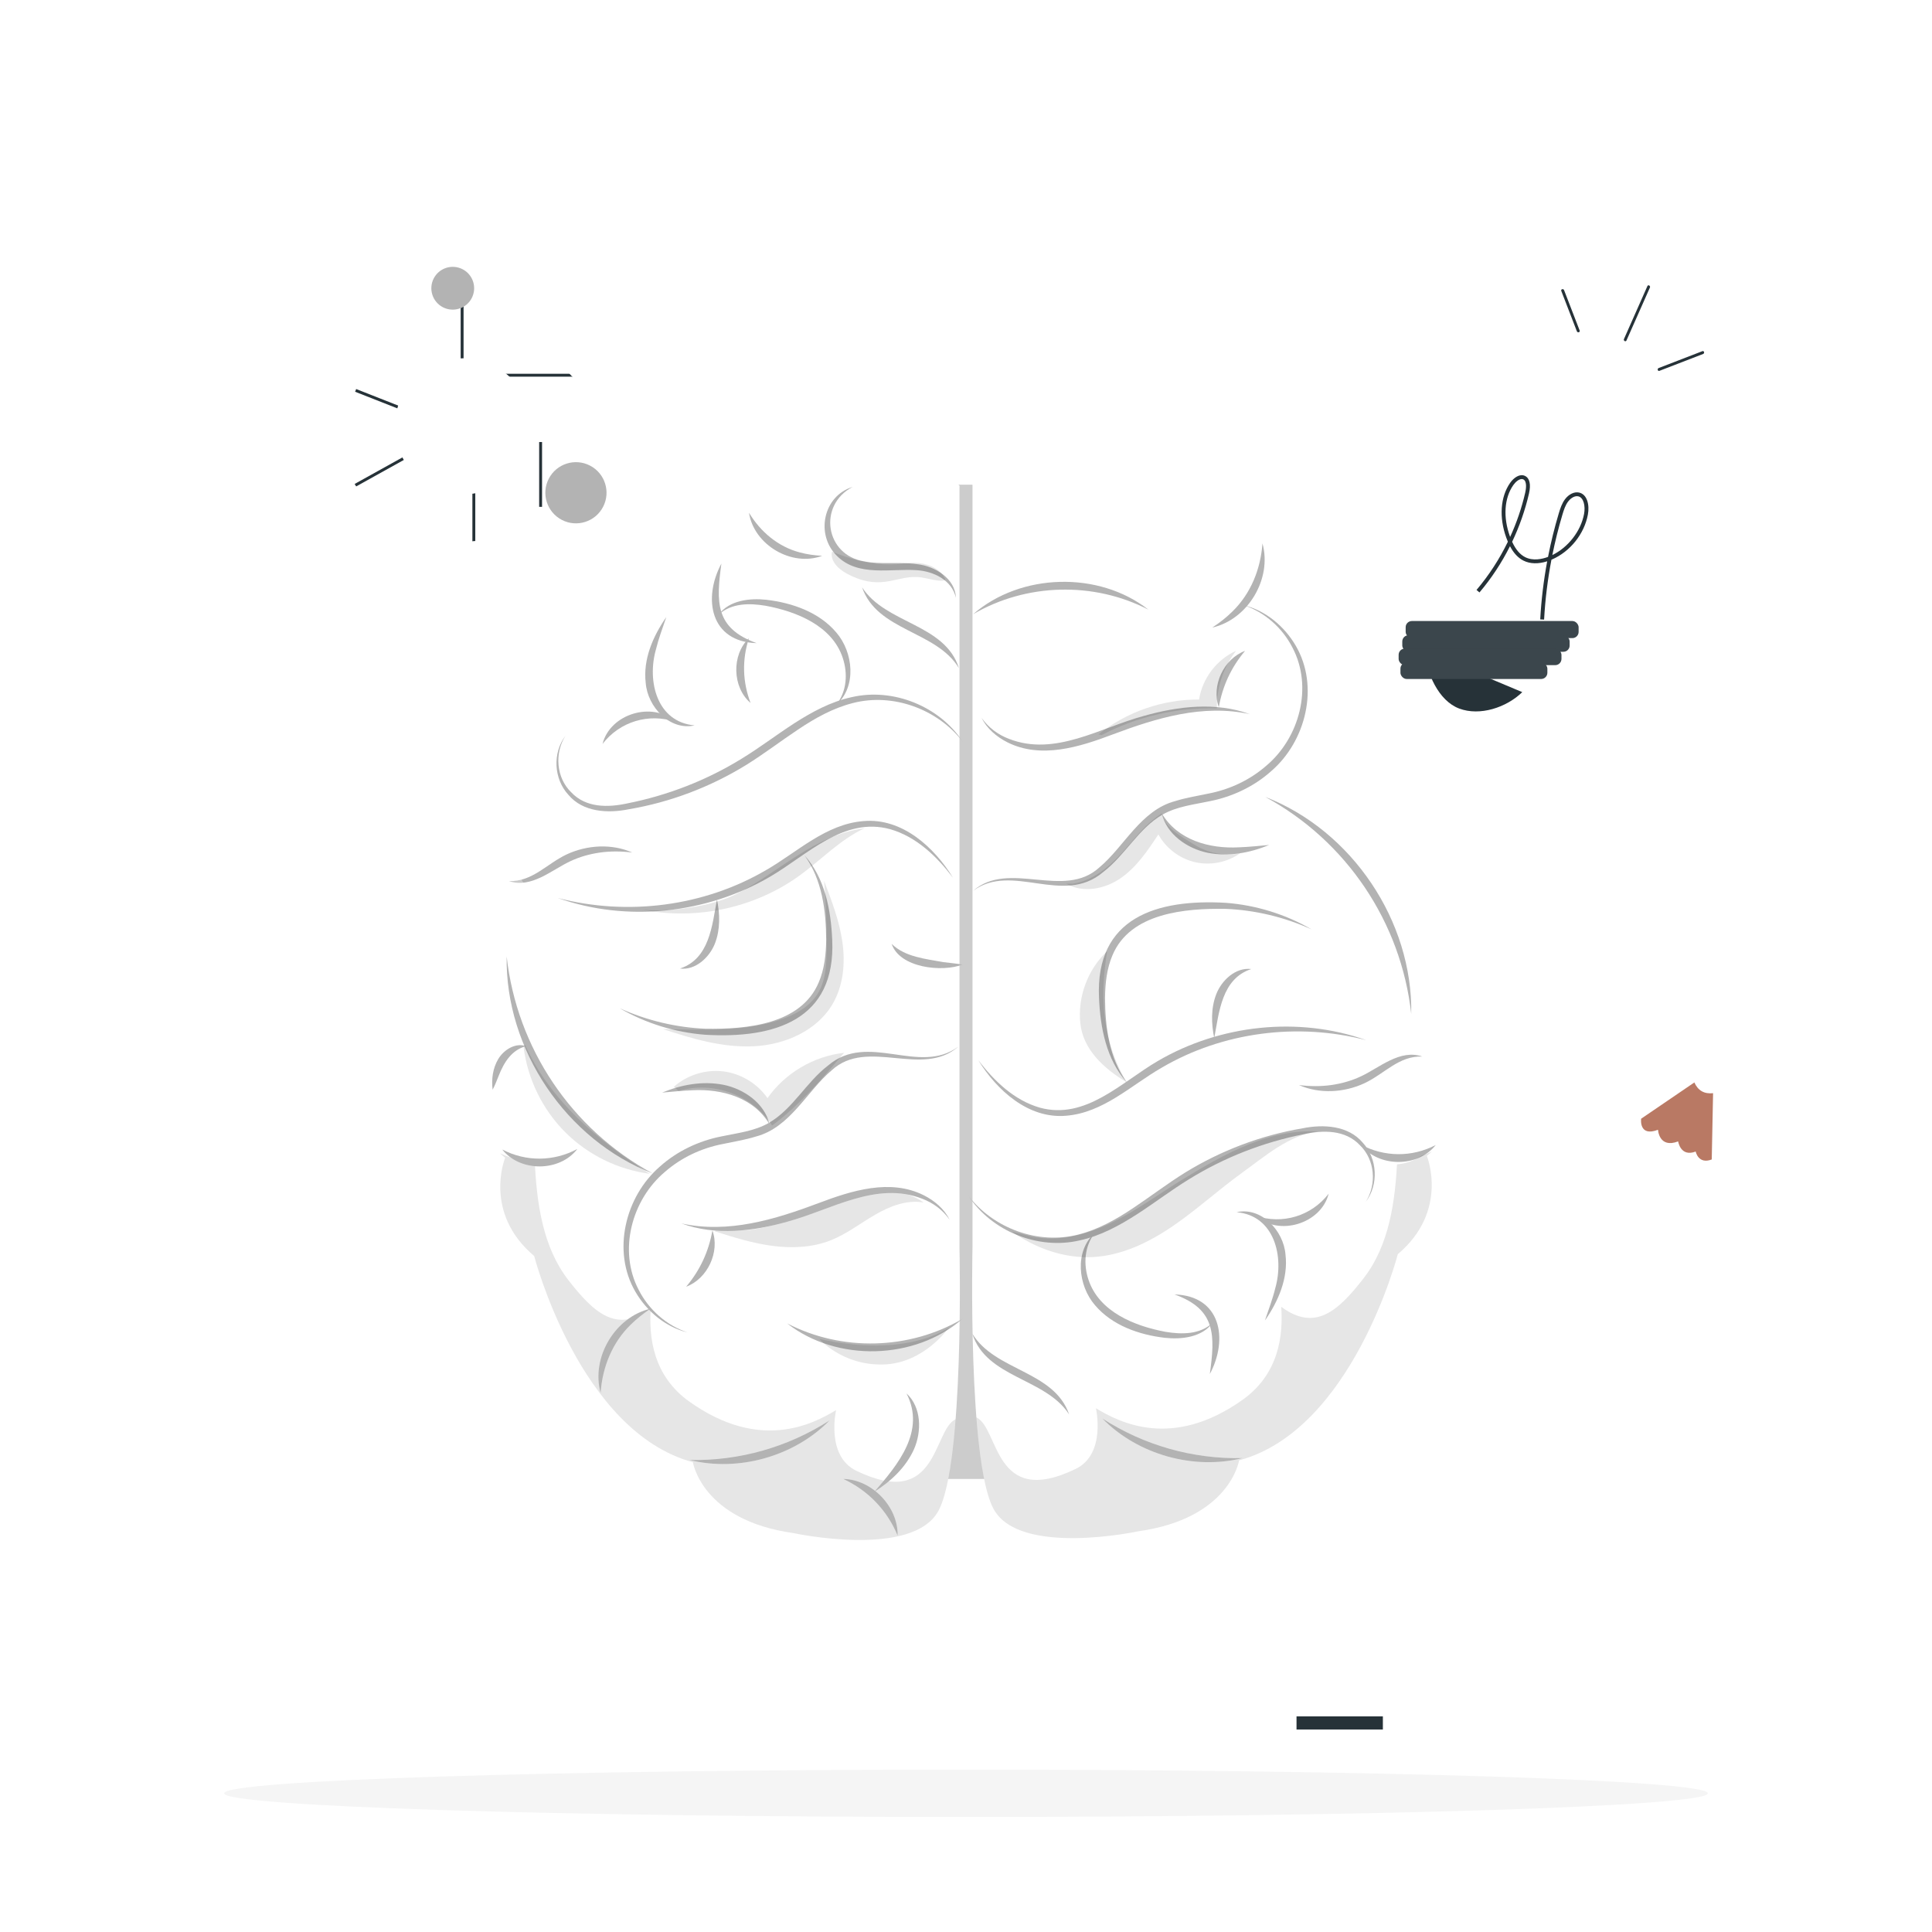 <svg class="animated" id="freepik_stories-brain-sides" xmlns="http://www.w3.org/2000/svg" viewBox="0 0 500 500" version="1.1" xmlns:xlink="http://www.w3.org/1999/xlink" xmlns:svgjs="http://svgjs.com/svgjs"><style>svg#freepik_stories-brain-sides:not(.animated) .animable {opacity: 0;}svg#freepik_stories-brain-sides.animated #freepik--Puzzle_pieces--inject-61 {animation: 1s 1 forwards cubic-bezier(.36,-0.01,.5,1.38) slideUp,6s Infinite  linear floating;animation-delay: 0s,1s;}svg#freepik_stories-brain-sides.animated #freepik--Brain--inject-61 {animation: 3.0s 1 forwards cubic-bezier(.36,-0.01,.5,1.38) fadeIn,6s Infinite  linear floating;animation-delay: 0s,3s;}svg#freepik_stories-brain-sides.animated #freepik--Pencil--inject-61 {animation: 1s 1 forwards cubic-bezier(.36,-0.01,.5,1.38) slideUp,6s Infinite  linear floating;animation-delay: 0s,1s;}svg#freepik_stories-brain-sides.animated #freepik--Light_Bulb--inject-61 {animation: 1s 1 forwards cubic-bezier(.36,-0.01,.5,1.38) slideUp,6s Infinite  linear floating;animation-delay: 0s,1s;}svg#freepik_stories-brain-sides.animated #freepik--Atom--inject-61 {animation: 1s 1 forwards cubic-bezier(.36,-0.01,.5,1.38) slideUp,6s Infinite  linear floating;animation-delay: 0s,1s;}            @keyframes slideUp {                0% {                    opacity: 0;                    transform: translateY(30px);                }                100% {                    opacity: 1;                    transform: inherit;                }            }                    @keyframes floating {                0% {                    opacity: 1;                    transform: translateY(0px);                }                50% {                    transform: translateY(-10px);                }                100% {                    opacity: 1;                    transform: translateY(0px);                }            }                    @keyframes fadeIn {                0% {                    opacity: 0;                }                100% {                    opacity: 1;                }            }        .animator-hidden { display: none; }</style><g id="freepik--Shadow--inject-61" class="animable" style="transform-origin: 250px 464.1px;"><path d="M441.998,464.1c0,3.387-85.96,6.132-191.998,6.132s-191.998-2.745-191.998-6.132,85.96-6.132,191.998-6.132,191.998,2.745,191.998,6.132Z" style="fill: rgb(245, 245, 245); transform-origin: 250px 464.1px;" id="elrksvenl4l7f" class="animable"></path></g><g id="freepik--Puzzle_pieces--inject-61" class="animable" style="transform-origin: 94.923px 352.379px;"><path d="M109.545,293.033c-2.485,.207-4.581,1.598-5.8,3.567l-3.639,.303-1.691-20.3-19.853,1.654-.145,.012,.237,2.846c1.969,1.219,3.36,3.315,3.567,5.8,.347,4.162-2.747,7.818-6.909,8.165-4.163,.347-7.818-2.746-8.165-6.909-.209-2.514,.841-4.836,2.618-6.363l-.233-2.798-.277,.023-19.786,1.648,1.697,20.364-2.335,.194c-1.527-1.777-3.85-2.828-6.363-2.618-4.162,.347-7.256,4.002-6.909,8.165,.347,4.163,4.002,7.256,8.165,6.909,2.485-.207,4.581-1.598,5.8-3.567l2.383-.199,1.641,19.696,48.946-4.077-1.646-19.761,3.591-.299c1.527,1.777,3.85,2.828,6.363,2.618,4.162-.347,7.256-4.002,6.909-8.165-.347-4.162-4.002-7.256-8.165-6.909Z" style="fill: rgb(255, 255, 255); transform-origin: 76.635px 303.114px;" id="elfjpa2y3zyb" class="animable"></path><path d="M138.807,400.508c1.812,1.242,2.802,3.23,2.854,5.27l2.588,1.775,10.064-14.679-14.31-9.811,1.368-1.996c2.137-.055,4.219-1.092,5.52-2.989,2.155-3.143,1.354-7.438-1.789-9.592-3.143-2.155-7.438-1.354-9.592,1.789-1.286,1.876-1.512,4.16-.822,6.157l-1.393,2.032-14.262-9.778-10.032,14.632,2.623,1.799c1.906-.658,4.087-.443,5.878,.785,3,2.057,3.765,6.157,1.708,9.157-2.057,3-6.157,3.765-9.157,1.708-1.812-1.242-2.802-3.23-2.854-5.27l-2.589-1.775-9.766,14.244,35.281,24.189,9.734-14.197-2.623-1.799c-1.906,.658-4.087,.443-5.878-.785-3-2.057-3.765-6.157-1.708-9.157s6.157-3.765,9.157-1.708Z" style="fill: rgb(255, 255, 255); transform-origin: 124.579px 397.716px;" id="elm3d6932vrt" class="animable"></path></g><g id="freepik--Brain--inject-61" class="animable animator-active" style="transform-origin: 250px 257.932px;"><g id="elyzrhuaa4kw9" class="animable" style="transform-origin: 250px 257.932px;"><g id="elkh2il4lh9b" class="animable" style="transform-origin: 251.951px 254.093px;"><rect x="233.921" y="125.435" width="36.059" height="257.317" style="fill: rgb(255, 255, 255); transform-origin: 251.95px 254.094px;" id="eljgusmym63xd" class="animable"></rect><g id="eliyc8x2skxt8"><rect x="233.921" y="125.435" width="36.059" height="257.317" style="opacity: 0.2; transform-origin: 251.95px 254.094px;" class="animable"></rect></g></g><g id="elgmt0dyaa1ib" class="animable" style="transform-origin: 184.699px 258.172px;"><path d="M238.43,119.401c-34.227-7.403-52.226,13.212-52.226,13.212-11.711,0-13.611,9.478-13.611,9.478-19.308,8.329-19.308,26.999-19.308,26.999,0,0-10.762,11.776-14.56,21.542s0,13.212,0,13.212c0,0-13.407,3.626-7.153,24.057,0,0-16.679,10.424-9.59,53.371,0,0,1.251,12.509,8.756,18.346,0,0-5.837,14.177,7.505,25.435,0,0,11.704,45.449,41.085,53.371,0,0,2.279,15.011,26.045,18.346,0,0,30.855,6.671,37.526-5.838,6.671-12.509,5.42-67.642,5.42-67.642V125.745s-4.101-5.092-9.891-6.345Z" style="fill: rgb(255, 255, 255); transform-origin: 184.32px 258.172px;" id="eli8kh0hiuj5r" class="animable"></path><g id="el7iszlg0hzdt"><g style="opacity: 0.1; transform-origin: 212.027px 315.439px;" class="animable"><path d="M184.998,318.675c4.871,1.547,9.779,3.076,14.845,3.749,5.066,.673,10.344,.453,15.101-1.415,4.122-1.619,7.671-4.39,11.498-6.619,3.827-2.228,8.254-3.96,12.613-3.175-5.046-3.593-11.862-3.705-17.865-2.178-6.003,1.527-11.525,4.495-17.313,6.701-5.788,2.206-12.191,3.649-18.155,1.975" id="elrctqfuun8o" class="animable" style="transform-origin: 212.027px 315.439px;"></path></g></g><g id="elgl3iangofkq"><g style="opacity: 0.1; transform-origin: 188.359px 348.499px;" class="animable"><path d="M221.609,380.633c-7.956-3.849-5.232-15.697-5.232-15.697-6.248,3.768-19.787,10.68-37.893-2.14-9.557-6.767-10.573-16.839-10.066-24.118-8.735,6.474-14.68,1.18-21.342-7.413-6.662-8.593-8.192-20.029-8.694-30.89-3.095,.162-6.208-.541-8.979-1.925,.422,.413,.867,.804,1.337,1.169,0,0-5.837,14.177,7.505,25.435,0,0,11.704,45.449,41.085,53.371,0,0,2.279,15.011,26.045,18.346,0,0,30.855,6.671,37.526-5.838,2.264-4.245,3.615-13.402,4.413-23.646-5.998,2.911-4.413,23.646-25.705,13.346Z" id="elx747lvrttyr" class="animable" style="transform-origin: 188.359px 348.499px;"></path></g></g><g id="elf06czc9k83q" class="animable" style="transform-origin: 188.274px 261.71px;"><path d="M249.171,191.974c-6.512-8.475-18.096-12.703-28.42-10.032-5.114,1.285-9.808,3.903-14.238,6.877-4.456,2.962-8.749,6.259-13.391,9.147-9.298,5.723-19.686,9.668-30.434,11.476-5.314,1.084-11.812,.764-15.572-3.727-3.814-4.115-4.149-10.843-.79-15.276-2.876,4.521-2.352,10.878,1.505,14.605,3.776,4.041,9.512,3.978,14.577,2.862,10.487-2.084,20.593-6.021,29.663-11.641,4.55-2.782,8.837-6.065,13.406-9.025,4.56-2.93,9.476-5.637,14.92-6.812,10.764-2.514,22.771,2.375,28.774,11.546h0Z" style="fill: rgb(255, 255, 255); transform-origin: 196.593px 194.868px;" id="elf2z0gppm5pk" class="animable"></path><path d="M179.762,187.733c-6.427,1.438-12.162-4.825-12.647-10.952-.745-6.151,1.895-12.163,5.324-17.081-.961,2.832-2.006,5.595-2.691,8.404-2.313,8.147,.208,18.753,10.014,19.629h0Z" style="fill: rgb(255, 255, 255); transform-origin: 173.375px 173.821px;" id="elqiknh47vi4i" class="animable"></path><path d="M174.833,186.813c-6.91-2.352-14.435-.068-18.894,5.707,1.963-7.808,12.936-11.113,18.894-5.707h0Z" style="fill: rgb(255, 255, 255); transform-origin: 165.386px 188.337px;" id="elvlriy2838gr" class="animable"></path><path d="M216.444,182.384c2.718-3.456,3.004-8.088,1.659-12.119-2.749-8.328-11.959-12.013-19.949-13.494-4.155-.698-8.841-.741-12.154,2.296,2.742-3.747,8.057-4.314,12.367-3.842,6.622,.777,13.618,3.184,18.073,8.47,4.385,5.08,5.33,13.98,.004,18.689h0Z" style="fill: rgb(255, 255, 255); transform-origin: 203.046px 168.734px;" id="elzi44kxv8bvk" class="animable"></path><path d="M186.695,145.853c-1.348,9.914-1.683,16.731,9.136,20.593-11.964-.342-14.001-11.502-9.136-20.593h0Z" style="fill: rgb(255, 255, 255); transform-origin: 190.037px 156.149px;" id="ellmobwzwzul9" class="animable"></path><path d="M248.173,172.916c-5.887-9.718-21.153-9.565-25.063-20.91,6.121,9.47,21.421,9.388,25.063,20.91h0Z" style="fill: rgb(255, 255, 255); transform-origin: 235.642px 162.461px;" id="elsp9sp1t3z3" class="animable"></path><path d="M220.653,126.017c-9.092,4.772-7.024,17.698,2.988,19.258,4.305,.902,8.972,.051,13.736,.736,4.588,.523,9.827,3.665,10.019,8.721-1.044-4.643-5.832-6.902-10.197-7.17-6.525-.472-15.106,1.782-20.55-3.645-5.688-5.514-3.629-15.567,4.005-17.899h0Z" style="fill: rgb(255, 255, 255); transform-origin: 230.398px 140.374px;" id="el9iq3zlk6lqe" class="animable"></path><path d="M131.721,228.018c6.042,.225,9.794-4.491,14.966-6.914,5.254-2.44,11.629-2.818,16.935-.47-2.826-.358-5.603-.374-8.312-.002-2.702,.386-5.336,1.123-7.773,2.282-4.749,2.223-10.064,7.094-15.815,5.105h0Z" style="fill: rgb(255, 255, 255); transform-origin: 147.671px 223.773px;" id="elgu7z4i3bm7o" class="animable"></path><path d="M144.348,232.399c18.077,4.721,37.863,2.186,53.942-7.24,8.051-4.617,15.402-11.91,25.246-12.668,9.939-.837,18.223,6.75,23.085,14.646-4.195-5.523-9.479-10.6-16.231-12.539-12.044-3.308-21.46,6.666-31.089,12.286-16.384,9.588-37.071,11.854-54.953,5.516h0Z" style="fill: rgb(255, 255, 255); transform-origin: 195.484px 224.198px;" id="el941slzuwzf" class="animable"></path><path d="M230.763,244.279c3.442,3.4,8.878,3.893,13.438,4.726,1.623,.207,3.262,.362,4.97,.605-5.33,2.082-16.329,.893-18.408-5.331h0Z" style="fill: rgb(255, 255, 255); transform-origin: 239.967px 247.416px;" id="elywht7rxiwni" class="animable"></path><path d="M247.957,270.905c-9.304,8.109-23.482-2.402-32.687,6.066-6.393,5.324-10.718,14.807-19.611,17.152-2.863,.898-5.767,1.338-8.557,1.937-5.56,1.063-10.79,3.52-15.024,7.224-8.602,7.231-12.135,20.397-6.768,30.568,2.574,5.048,7.129,9.161,12.643,10.989-5.663-1.395-10.54-5.43-13.503-10.519-6.139-10.515-2.656-24.689,6.374-32.457,4.448-3.983,10.062-6.62,15.865-7.761,4.233-.898,8.454-1.343,12.194-3.443,6.313-3.62,9.665-10.493,15.424-14.911,10.377-8.849,23.529,2.64,33.649-4.845h0Z" style="fill: rgb(255, 255, 255); transform-origin: 204.661px 307.873px;" id="el7nm3dtdnl6y" class="animable"></path><path d="M177.581,332.997c3.582-4.252,5.824-9.084,6.79-14.558,2.005,5.525-1.275,12.536-6.79,14.558h0Z" style="fill: rgb(255, 255, 255); transform-origin: 181.273px 325.718px;" id="el8d7uw2m2hk3" class="animable"></path><path d="M176.341,316.623c12.135,2.672,24.197-1.006,35.51-5.258,8.52-3.223,18.528-6.408,27.246-2.022,2.792,1.411,5.298,3.554,6.671,6.328-1.76-2.527-4.279-4.375-7.071-5.433-11.899-4.67-23.589,2.878-34.931,5.932-8.843,2.503-18.62,3.675-27.425,.453h0Z" style="fill: rgb(255, 255, 255); transform-origin: 211.055px 312.891px;" id="el90ifepdkpt5" class="animable"></path><path d="M249.084,341.321c-12.298,10.698-32.527,11.235-45.363,1.181,14.147,7.316,31.618,6.872,45.363-1.181h0Z" style="fill: rgb(255, 255, 255); transform-origin: 226.403px 345.514px;" id="el0isl5zhgy41k" class="animable"></path><path d="M178.484,377.845c12.842,.264,25.408-3.301,36.212-10.244-9.128,9.308-23.562,13.381-36.212,10.244h0Z" style="fill: rgb(255, 255, 255); transform-origin: 196.59px 373.245px;" id="elel2oy0niou" class="animable"></path><path d="M155.438,360.449c-2.544-9.102,3.757-19.688,12.98-21.772-1.919,1.261-3.664,2.626-5.215,4.167-4.771,4.661-7.29,10.97-7.764,17.604h0Z" style="fill: rgb(255, 255, 255); transform-origin: 161.644px 349.563px;" id="el6ovqrgjbzzx" class="animable"></path><path d="M168.915,303.686c-22.414-8.691-38.192-32.121-37.791-56.161,2.644,23.746,16.783,44.776,37.791,56.161h0Z" style="fill: rgb(255, 255, 255); transform-origin: 150.016px 275.606px;" id="elb47s0gkhjbh" class="animable"></path><path d="M136.119,270.75c-3.773,1.01-5.72,4.274-7.06,7.669-.476,1.166-.926,2.394-1.568,3.597-.326-2.72,.021-5.495,1.437-7.91,1.392-2.361,4.446-4.351,7.191-3.357h0Z" style="fill: rgb(255, 255, 255); transform-origin: 131.748px 276.252px;" id="elwm5ym7ny90b" class="animable"></path><path d="M129.979,297.492c6.171,3.204,13.305,3.144,19.433-.136-4.554,5.959-14.793,6.022-19.433,.136h0Z" style="fill: rgb(255, 255, 255); transform-origin: 139.696px 299.611px;" id="elr9qzxm9j28" class="animable"></path><path d="M208.197,221.346c5.283,5.876,6.856,14.164,7.179,21.855,.983,20.898-15.083,25.622-32.824,24.596-7.781-.592-15.446-2.95-22.17-6.865,7.054,3.198,14.642,4.989,22.264,5.307,10.434,.15,24.655-1.037,29.247-12.013,1.461-3.396,1.881-7.217,1.929-11.005-.052-7.581-1.04-15.562-5.624-21.875h0Z" style="fill: rgb(255, 255, 255); transform-origin: 187.9px 244.637px;" id="el9qley9to9k" class="animable"></path><path d="M185.553,232.778c.771,3.761,.892,7.715-.524,11.383-1.389,3.584-5.019,7.001-9.05,6.496,7.634-2.512,8.313-11.113,9.573-17.879h0Z" style="fill: rgb(255, 255, 255); transform-origin: 181.049px 241.742px;" id="ellmcmykv1ucr" class="animable"></path><path d="M193.821,165.175c-1.812,5.555-1.657,11.286,.422,16.745-4.748-4.039-4.951-12.468-.422-16.745h0Z" style="fill: rgb(255, 255, 255); transform-origin: 192.396px 173.548px;" id="el9zjlvmj2xu5" class="animable"></path><path d="M193.838,132.697c3.007,4.973,7.534,8.794,13.17,10.274,1.838,.497,3.754,.767,5.775,.874-7.894,2.945-17.678-2.823-18.945-11.147h0Z" style="fill: rgb(255, 255, 255); transform-origin: 203.31px 138.661px;" id="ellvjjfe93b6h" class="animable"></path><path d="M199.143,290.967c-4.063-6.941-12.341-9.209-19.922-8.81-2.59,.086-5.203,.383-7.868,.608,4.976-2.059,10.509-3.077,15.89-2.021,5.278,1.074,10.666,4.777,11.9,10.223h0Z" style="fill: rgb(255, 255, 255); transform-origin: 185.248px 285.644px;" id="elbkp0tmc63to" class="animable"></path><path d="M232.306,397.404c-2.702-6.535-7.641-11.67-14.051-14.653,7.441,.147,14.207,7.216,14.051,14.653h0Z" style="fill: rgb(255, 255, 255); transform-origin: 225.282px 390.077px;" id="elvmvqori4uw" class="animable"></path><path d="M226.293,386.064c6.14-7.065,13.312-15.729,8.307-25.449,3.903,3.559,3.975,9.879,1.923,14.486-2.127,4.691-5.968,8.271-10.23,10.962h0Z" style="fill: rgb(255, 255, 255); transform-origin: 232.076px 373.339px;" id="elxh4tnfp2lpn" class="animable"></path></g><g id="elygmj1z1lxh"><g style="opacity: 0.3; transform-origin: 188.274px 261.71px;" class="animable"><path d="M249.171,191.974c-6.512-8.475-18.096-12.703-28.42-10.032-5.114,1.285-9.808,3.903-14.238,6.877-4.456,2.962-8.749,6.259-13.391,9.147-9.298,5.723-19.686,9.668-30.434,11.476-5.314,1.084-11.812,.764-15.572-3.727-3.814-4.115-4.149-10.843-.79-15.276-2.876,4.521-2.352,10.878,1.505,14.605,3.776,4.041,9.512,3.978,14.577,2.862,10.487-2.084,20.593-6.021,29.663-11.641,4.55-2.782,8.837-6.065,13.406-9.025,4.56-2.93,9.476-5.637,14.92-6.812,10.764-2.514,22.771,2.375,28.774,11.546h0Z" id="el0268sqrrrt44" class="animable" style="transform-origin: 196.593px 194.868px;"></path><path d="M179.762,187.733c-6.427,1.438-12.162-4.825-12.647-10.952-.745-6.151,1.895-12.163,5.324-17.081-.961,2.832-2.006,5.595-2.691,8.404-2.313,8.147,.208,18.753,10.014,19.629h0Z" id="elf40hbmzooal" class="animable" style="transform-origin: 173.375px 173.821px;"></path><path d="M174.833,186.813c-6.91-2.352-14.435-.068-18.894,5.707,1.963-7.808,12.936-11.113,18.894-5.707h0Z" id="el78bkdz04uh6" class="animable" style="transform-origin: 165.386px 188.337px;"></path><path d="M216.444,182.384c2.718-3.456,3.004-8.088,1.659-12.119-2.749-8.328-11.959-12.013-19.949-13.494-4.155-.698-8.841-.741-12.154,2.296,2.742-3.747,8.057-4.314,12.367-3.842,6.622,.777,13.618,3.184,18.073,8.47,4.385,5.08,5.33,13.98,.004,18.689h0Z" id="el51bvcnmmpn" class="animable" style="transform-origin: 203.046px 168.734px;"></path><path d="M186.695,145.853c-1.348,9.914-1.683,16.731,9.136,20.593-11.964-.342-14.001-11.502-9.136-20.593h0Z" id="elinpdkdbc4mb" class="animable" style="transform-origin: 190.037px 156.149px;"></path><path d="M248.173,172.916c-5.887-9.718-21.153-9.565-25.063-20.91,6.121,9.47,21.421,9.388,25.063,20.91h0Z" id="elvbpopexiqap" class="animable" style="transform-origin: 235.642px 162.461px;"></path><path d="M220.653,126.017c-9.092,4.772-7.024,17.698,2.988,19.258,4.305,.902,8.972,.051,13.736,.736,4.588,.523,9.827,3.665,10.019,8.721-1.044-4.643-5.832-6.902-10.197-7.17-6.525-.472-15.106,1.782-20.55-3.645-5.688-5.514-3.629-15.567,4.005-17.899h0Z" id="el15ph1271jw7" class="animable" style="transform-origin: 230.398px 140.374px;"></path><path d="M131.721,228.018c6.042,.225,9.794-4.491,14.966-6.914,5.254-2.44,11.629-2.818,16.935-.47-2.826-.358-5.603-.374-8.312-.002-2.702,.386-5.336,1.123-7.773,2.282-4.749,2.223-10.064,7.094-15.815,5.105h0Z" id="eldzcealswwjr" class="animable" style="transform-origin: 147.671px 223.773px;"></path><path d="M144.348,232.399c18.077,4.721,37.863,2.186,53.942-7.24,8.051-4.617,15.402-11.91,25.246-12.668,9.939-.837,18.223,6.75,23.085,14.646-4.195-5.523-9.479-10.6-16.231-12.539-12.044-3.308-21.46,6.666-31.089,12.286-16.384,9.588-37.071,11.854-54.953,5.516h0Z" id="elphevs6r58yk" class="animable" style="transform-origin: 195.484px 224.198px;"></path><path d="M230.763,244.279c3.442,3.4,8.878,3.893,13.438,4.726,1.623,.207,3.262,.362,4.97,.605-5.33,2.082-16.329,.893-18.408-5.331h0Z" id="elqtzkozilxjr" class="animable" style="transform-origin: 239.967px 247.416px;"></path><path d="M247.957,270.905c-9.304,8.109-23.482-2.402-32.687,6.066-6.393,5.324-10.718,14.807-19.611,17.152-2.863,.898-5.767,1.338-8.557,1.937-5.56,1.063-10.79,3.52-15.024,7.224-8.602,7.231-12.135,20.397-6.768,30.568,2.574,5.048,7.129,9.161,12.643,10.989-5.663-1.395-10.54-5.43-13.503-10.519-6.139-10.515-2.656-24.689,6.374-32.457,4.448-3.983,10.062-6.62,15.865-7.761,4.233-.898,8.454-1.343,12.194-3.443,6.313-3.62,9.665-10.493,15.424-14.911,10.377-8.849,23.529,2.64,33.649-4.845h0Z" id="el2wy9fo792h6" class="animable" style="transform-origin: 204.661px 307.873px;"></path><path d="M177.581,332.997c3.582-4.252,5.824-9.084,6.79-14.558,2.005,5.525-1.275,12.536-6.79,14.558h0Z" id="ellsq6waqom0h" class="animable" style="transform-origin: 181.273px 325.718px;"></path><path d="M176.341,316.623c12.135,2.672,24.197-1.006,35.51-5.258,8.52-3.223,18.528-6.408,27.246-2.022,2.792,1.411,5.298,3.554,6.671,6.328-1.76-2.527-4.279-4.375-7.071-5.433-11.899-4.67-23.589,2.878-34.931,5.932-8.843,2.503-18.62,3.675-27.425,.453h0Z" id="eldppr2aqocz6" class="animable" style="transform-origin: 211.055px 312.891px;"></path><path d="M249.084,341.321c-12.298,10.698-32.527,11.235-45.363,1.181,14.147,7.316,31.618,6.872,45.363-1.181h0Z" id="elnzy1ilba5z" class="animable" style="transform-origin: 226.403px 345.514px;"></path><path d="M178.484,377.845c12.842,.264,25.408-3.301,36.212-10.244-9.128,9.308-23.562,13.381-36.212,10.244h0Z" id="elu2kv27li9v" class="animable" style="transform-origin: 196.59px 373.245px;"></path><path d="M155.438,360.449c-2.544-9.102,3.757-19.688,12.98-21.772-1.919,1.261-3.664,2.626-5.215,4.167-4.771,4.661-7.29,10.97-7.764,17.604h0Z" id="elthcej84ro6n" class="animable" style="transform-origin: 161.644px 349.563px;"></path><path d="M168.915,303.686c-22.414-8.691-38.192-32.121-37.791-56.161,2.644,23.746,16.783,44.776,37.791,56.161h0Z" id="el88ug5nhgqyv" class="animable" style="transform-origin: 150.016px 275.606px;"></path><path d="M136.119,270.75c-3.773,1.01-5.72,4.274-7.06,7.669-.476,1.166-.926,2.394-1.568,3.597-.326-2.72,.021-5.495,1.437-7.91,1.392-2.361,4.446-4.351,7.191-3.357h0Z" id="elbz9pcig0ax" class="animable" style="transform-origin: 131.748px 276.252px;"></path><path d="M129.979,297.492c6.171,3.204,13.305,3.144,19.433-.136-4.554,5.959-14.793,6.022-19.433,.136h0Z" id="elk3rfx4a9t2" class="animable" style="transform-origin: 139.696px 299.611px;"></path><path d="M208.197,221.346c5.283,5.876,6.856,14.164,7.179,21.855,.983,20.898-15.083,25.622-32.824,24.596-7.781-.592-15.446-2.95-22.17-6.865,7.054,3.198,14.642,4.989,22.264,5.307,10.434,.15,24.655-1.037,29.247-12.013,1.461-3.396,1.881-7.217,1.929-11.005-.052-7.581-1.04-15.562-5.624-21.875h0Z" id="elxhtv8jy2l3" class="animable" style="transform-origin: 187.9px 244.637px;"></path><path d="M185.553,232.778c.771,3.761,.892,7.715-.524,11.383-1.389,3.584-5.019,7.001-9.05,6.496,7.634-2.512,8.313-11.113,9.573-17.879h0Z" id="eluvww28ifmyb" class="animable" style="transform-origin: 181.049px 241.742px;"></path><path d="M193.821,165.175c-1.812,5.555-1.657,11.286,.422,16.745-4.748-4.039-4.951-12.468-.422-16.745h0Z" id="elges8f0gzd5w" class="animable" style="transform-origin: 192.396px 173.548px;"></path><path d="M193.838,132.697c3.007,4.973,7.534,8.794,13.17,10.274,1.838,.497,3.754,.767,5.775,.874-7.894,2.945-17.678-2.823-18.945-11.147h0Z" id="elsqgd63bsmji" class="animable" style="transform-origin: 203.31px 138.661px;"></path><path d="M199.143,290.967c-4.063-6.941-12.341-9.209-19.922-8.81-2.59,.086-5.203,.383-7.868,.608,4.976-2.059,10.509-3.077,15.89-2.021,5.278,1.074,10.666,4.777,11.9,10.223h0Z" id="elrk0xd9dm5ge" class="animable" style="transform-origin: 185.248px 285.644px;"></path><path d="M232.306,397.404c-2.702-6.535-7.641-11.67-14.051-14.653,7.441,.147,14.207,7.216,14.051,14.653h0Z" id="eldrzbvjo37z" class="animable" style="transform-origin: 225.282px 390.077px;"></path><path d="M226.293,386.064c6.14-7.065,13.312-15.729,8.307-25.449,3.903,3.559,3.975,9.879,1.923,14.486-2.127,4.691-5.968,8.271-10.23,10.962h0Z" id="elkryq5rbdcb8" class="animable" style="transform-origin: 232.076px 373.339px;"></path></g></g><g id="el4cgmaex47d3"><g style="opacity: 0.2; transform-origin: 153.772px 260.186px;" class="animable"><path d="M167.726,239.353c-1.703-.058-3.368,.443-5.028,.826-9.02,2.082-18.806,.641-26.843-3.953l-.753,1.101c1.571,14.989,7.473,29.499,16.81,41.33,2.409,3.053,5.859,6.216,9.648,5.341,3.59-.829,5.447-5.149,4.834-8.782-.613-3.633-3.004-6.68-5.366-9.507-2.362-2.827-4.852-5.752-5.736-9.329-.464-1.876,.021-4.473,1.933-4.754,1.778-.261,2.994,1.707,4.582,2.548,1.852,.98,4.231,.302,5.815-1.071,1.583-1.373,2.546-3.307,3.469-5.189,.963-1.964,1.931-4.302,.923-6.244-.785-1.513-2.586-2.26-4.289-2.318Z" style="fill: rgb(255, 255, 255); transform-origin: 153.772px 260.186px;" id="elcoz9jqc3jfa" class="animable"></path></g></g><g id="elt5jzh266xqi"><g style="opacity: 0.2; transform-origin: 141.963px 215.87px;" class="animable"><path d="M136.497,223.373c.9,.301,1.841-.254,2.627-.784,2.832-1.91,5.664-3.821,8.496-5.731,.579-.391,1.225-.904,1.203-1.602-.015-.472-.34-.869-.659-1.217-2.025-2.21-4.459-4.044-7.142-5.381l-.842-.375c-2.058,.886-3.472,2.883-4.179,5.009s-.802,4.4-.891,6.639c-.053,1.332,.123,3.019,1.387,3.442Z" style="fill: rgb(255, 255, 255); transform-origin: 141.963px 215.87px;" id="ell6o57xidut" class="animable"></path></g></g><g id="elhv338wfv0ov"><g style="opacity: 0.2; transform-origin: 162.232px 196.144px;" class="animable"><path d="M174.178,194.602c-.045-1.824-2.116-2.907-3.931-3.086-3.359-.331-6.62,1.014-9.875,1.908s-7.028,1.258-9.746-.742l-.292,1.389c-.34,2.167,1.06,4.334,2.951,5.447,1.891,1.112,4.171,1.347,6.364,1.299,3.949-.085,7.878-1.011,11.449-2.697,1.495-.706,3.122-1.865,3.082-3.518Z" style="fill: rgb(255, 255, 255); transform-origin: 162.232px 196.144px;" id="eltdkv4zybo6" class="animable"></path></g></g><g id="elr9vzxva2prs"><g style="opacity: 0.2; transform-origin: 184.998px 175.578px;" class="animable"><path d="M177.518,164.671c-1.033,1.667-1.255,3.703-1.317,5.664-.107,3.389,.198,6.842,1.431,10.002,1.232,3.159,3.467,6.014,6.506,7.518,3.039,1.504,6.909,1.478,9.677-.48-4.502-1.489-7.221-6.171-8.261-10.797-1.041-4.626-.817-9.448-1.627-14.12l-1.438-.089c-1.885-.543-3.937,.636-4.971,2.303Z" style="fill: rgb(255, 255, 255); transform-origin: 184.998px 175.578px;" id="elzmt7i8fokkd" class="animable"></path></g></g><g id="eloo3uab69mf"><g style="opacity: 0.2; transform-origin: 203.891px 171.455px;" class="animable"><path d="M206.349,177.796c1.821-1.414,3.239-3.537,3.231-5.842-.01-3.196-2.599-5.714-4.996-7.829-.943-.832-1.941-1.693-3.167-1.975-1.226-.282-2.735,.241-3.115,1.44-.193,.608-.069,1.266,.057,1.892,.955,4.77,1.91,9.541,2.865,14.311l-1.056,1.041c2.161-.802,4.36-1.625,6.181-3.039Z" style="fill: rgb(255, 255, 255); transform-origin: 203.891px 171.455px;" id="elgfq1ywuyz6g" class="animable"></path></g></g><g id="elvd2ezqybwlj"><g style="opacity: 0.2; transform-origin: 219.117px 162.864px;" class="animable"><path d="M236.846,171.506c-3.139-1.017-6.603-1.46-9.175-3.527-2.346-1.886-3.545-4.805-4.911-7.488-1.874-3.682-4.291-7.197-7.655-9.595-5.918-4.219-14.527-4.203-20.429,.037,7.189-.807,14.666,1.342,20.33,5.843s9.445,11.3,10.282,18.486l.425,.866c5.994-.542,12.092,.093,17.846,1.857-.286-3.287-3.573-5.462-6.712-6.48Z" style="fill: rgb(255, 255, 255); transform-origin: 219.117px 162.864px;" id="el7rql0v41nal" class="animable"></path></g></g><g id="el7lp3uf3hm1x"><g style="opacity: 0.2; transform-origin: 233.616px 133.474px;" class="animable"><path d="M245.245,136.988c-.858-3.984-2.439-7.81-4.643-11.238l-2.195-1.026c-4.916-1.396-10.531,.031-14.183,3.605-1.439,1.408-2.63,3.292-2.469,5.299,.194,2.421,2.255,4.254,4.338,5.503,4.571,2.743,10.021,3.995,15.331,3.524,1.188-.106,2.467-.346,3.267-1.23,1.04-1.15,.881-2.921,.554-4.437Z" style="fill: rgb(255, 255, 255); transform-origin: 233.616px 133.474px;" id="eltsl0zoic3sk" class="animable"></path></g></g><g id="eleig1rxz4og7"><g style="opacity: 0.2; transform-origin: 204.691px 131.761px;" class="animable"><path d="M203.532,135.042c1.345,.99,3.223,1.991,4.548,.974,.84-.645,1.01-1.821,1.115-2.875,.197-1.984,.17-4.432-1.566-5.412l-1.36-.505c-1.093-.12-2.206-.239-3.283-.021-1.077,.217-2.133,.828-2.609,1.819-.535,1.113-.228,2.483,.459,3.509,.687,1.026,1.702,1.779,2.697,2.511Z" style="fill: rgb(255, 255, 255); transform-origin: 204.691px 131.761px;" id="elsoz9tw5ufth" class="animable"></path></g></g><g id="elw60ws3n2zgr"><g style="opacity: 0.2; transform-origin: 198.204px 208.531px;" class="animable"><path d="M233.4,187.248c-6.933-2.791-14.875,.209-21.065,4.397-8.836,5.976-15.825,14.254-23.86,21.27-8.035,7.016-17.869,12.997-28.534,12.773-1.655-.035-3.455-.181-4.815,.762-1.36,.944-1.543,3.507,.043,3.98l1.266,.468c7.69-.354,15.414-.712,22.964-2.216,7.55-1.503,14.977-4.21,21.114-8.858,4.07-3.083,7.501-6.96,11.671-9.906,4.169-2.947,9.475-4.933,14.378-3.509,3.464,1.006,6.729,3.657,10.252,2.88,3.392-.748,5.337-4.494,5.532-7.962,.333-5.926-3.438-11.862-8.944-14.079Z" style="fill: rgb(255, 255, 255); transform-origin: 198.204px 208.531px;" id="elfwd4pmmia0k" class="animable"></path></g></g><g id="elaz4m53qmqkm"><g style="opacity: 0.2; transform-origin: 194.758px 246.085px;" class="animable"><path d="M206.288,234.48c-.705-1.025-1.781-1.853-3.015-2.003l-1.271-.012c-2.652-.72-5.712,.515-7.12,2.875-1.638,2.745-1.008,6.246-1.781,9.347-1.221,4.898-5.734,8.196-10.145,10.65-.562,.313-1.144,.632-1.546,1.135-.402,.503-.579,1.245-.247,1.797,.238,.396,.68,.617,1.109,.788,3.891,1.556,8.285,.69,12.356-.303,3.659-.893,7.475-1.972,10.148-4.626,2.039-2.025,3.212-4.819,3.595-7.667,.383-2.848,.02-5.756-.688-8.541-.306-1.205-.687-2.415-1.392-3.44Z" style="fill: rgb(255, 255, 255); transform-origin: 194.758px 246.085px;" id="ellbeno7ltcnq" class="animable"></path></g></g><g id="elz3xvrhyd38"><g style="opacity: 0.2; transform-origin: 229.379px 230.192px;" class="animable"><path d="M227.26,220.95c-2.233-.414-3.161-.416-5.28,.488-2.144,.915-3.939,2.837-4.284,5.142-.36,2.405,.857,4.785,2.417,6.65,4.169,4.984,11.16,7.428,17.526,6.125,.952-.195,1.935-.494,2.608-1.194,1.207-1.257,.983-3.294,.442-4.95-1.968-6.025-7.255-10.838-13.429-12.261Z" style="fill: rgb(255, 255, 255); transform-origin: 229.379px 230.192px;" id="el8qqfbggnnn7" class="animable"></path></g></g><g id="eltifm08xyjri"><g style="opacity: 0.1; transform-origin: 227.189px 220.929px;" class="animable"><path d="M227.043,220.895c.073,.016,.144,.038,.217,.055,.027,.005,.048,.008,.075,.013l-.292-.068Z" style="fill: rgb(255, 255, 255); transform-origin: 227.189px 220.929px;" id="elck957qy0ouh" class="animable"></path></g></g><g id="elgwamjt7yq3r"><g style="opacity: 0.2; transform-origin: 171.806px 211.541px;" class="animable"><path d="M184.672,207.213c-8.236,3.358-16.91,5.64-25.732,6.771,7.227,3.772,19.606,2.069,25.732-6.771Z" style="fill: rgb(255, 255, 255); transform-origin: 171.806px 211.541px;" id="ellzb4mkdgcq" class="animable"></path></g></g><g id="elwwh2l8yduh8"><g style="opacity: 0.2; transform-origin: 171.229px 158.522px;" class="animable"><path d="M172.019,156.216c.56-.456,1.191-.896,1.912-.941,.721-.044,1.52,.473,1.52,1.195,0,.628-.485,1.454,.068,1.751,.359,.193,.77-.127,1.051-.421,.77-.806,1.552-1.629,2.048-2.627,.497-.998,.674-2.217,.199-3.225-.59-1.252-1.976-2.299-3.361-2.313-1.331-.014-2.577,.167-3.821,.618-3.332,1.082-6.132,3.697-7.433,6.95-1.307,3.269-1.076,7.117,.613,10.206,1.361-4.29,3.715-8.352,7.205-11.194Z" style="fill: rgb(255, 255, 255); transform-origin: 171.229px 158.522px;" id="elcjl7j9yizkc" class="animable"></path></g></g><g id="ellkgdsrfb6c"><g style="opacity: 0.1; transform-origin: 171.584px 150.269px;" class="animable"><path d="M171.485,150.302c.05-.019,.1-.03,.149-.048,.016-.005,.032-.013,.048-.018l-.197,.067Z" style="fill: rgb(255, 255, 255); transform-origin: 171.584px 150.269px;" id="el3hw36rz57kk" class="animable"></path></g></g><g id="elm21ri8xxxch"><g style="opacity: 0.2; transform-origin: 156.343px 181.926px;" class="animable"><path d="M149.414,186.677c4.549-2.428,9.098-4.856,13.647-7.283,.361-.193,.775-.476,.746-.884-.028-.395-.455-.622-.829-.753-2.076-.728-4.354-.873-6.506-.414-4.404,1.448-6.395,4.417-7.562,8.904-.045,.173-.067,.399,.085,.492,.126,.077,.287,.007,.417-.062Z" style="fill: rgb(255, 255, 255); transform-origin: 156.343px 181.926px;" id="eln4hg3ayt6ff" class="animable"></path></g></g><g id="elnomu8e1z9x7"><g style="opacity: 0.3; transform-origin: 185.434px 180.409px;" class="animable"><path d="M238.43,119.4c-34.227-7.403-52.226,13.212-52.226,13.212-11.711,0-13.611,9.478-13.611,9.478-19.308,8.329-19.308,26.999-19.308,26.999,0,0-10.762,11.776-14.56,21.542-3.798,9.766,0,13.212,0,13.212,0,0-13.407,3.626-7.153,24.057,0,0-5.704,3.57-9.023,15.123,2.803-4.107,6.613-7.509,11.131-9.612,1.008-.469,2.163-1.008,2.471-2.076,.273-.948-.241-1.922-.699-2.796-2.341-4.468-3.6-9.815-1.947-14.581,1.653-4.765,6.901-8.445,11.76-7.091-4.82-6.279-5.844-15.256-2.562-22.459,3.282-7.203,10.729-12.32,18.629-12.802-3.381-4.88-3.575-11.767-.475-16.83,3.101-5.063,9.323-8.019,15.207-7.225-1.046-3.393,.253-7.378,3.099-9.501s7.036-2.235,9.99-.266c1.92-6.885,24.524-27.832,59.166-11.726v-.313s-4.101-5.092-9.891-6.345Z" style="fill: rgb(255, 255, 255); transform-origin: 185.434px 180.409px;" id="elz0ytzepbrn8" class="animable"></path></g></g><g id="elrrhfg9lc6w"><g style="opacity: 0.1; transform-origin: 196.411px 281.88px;" class="animable"><path d="M174.385,281.267c3.439-3.054,8.213-4.547,12.779-3.995,4.566,.552,8.848,3.139,11.46,6.924,4.545-6.474,11.952-10.858,19.814-11.727-5.714,6.756-11.498,13.578-18.625,18.822-4.912-7.829-15.356-11.689-24.179-8.938" id="el4bfyvu9km6k" class="animable" style="transform-origin: 196.411px 281.88px;"></path></g></g><g id="elkedgba3vohk"><g style="opacity: 0.1; transform-origin: 151.852px 287.075px;" class="animable"><path d="M135.533,271.178c1.068,8.2,4.917,16.013,10.768,21.857,5.851,5.844,13.669,9.684,21.87,10.742-13.281-8.404-25.895-19.048-32.292-33.405" id="elkn3pfr9kagn" class="animable" style="transform-origin: 151.852px 287.075px;"></path></g></g><g id="elbzk9amw733h"><g style="opacity: 0.1; transform-origin: 194.964px 249.378px;" class="animable"><path d="M218.007,243.767c-.783-5.465-2.774-10.673-4.75-15.828,.564,5.809,.694,11.653,.668,17.489-.018,4.044-.174,8.311-2.311,11.745-2.161,3.473-6.024,5.525-9.91,6.801-7.867,2.584-16.317,2.603-24.596,2.457l-5.518-.102c7.626,2.524,15.516,4.846,23.539,4.442,8.022-.405,16.305-4.016,20.358-10.951,2.785-4.766,3.303-10.589,2.52-16.054Z" id="elrfjqqbuk07b" class="animable" style="transform-origin: 194.964px 249.378px;"></path></g></g><g id="el98qojn54izg"><g style="opacity: 0.1; transform-origin: 194.913px 225.397px;" class="animable"><path d="M206.107,221.589c-5.385,3.426-10.503,7.318-16.239,10.118-5.735,2.8-17.089,4.519-23.712,3.685,14.008,2.861,29.158-.405,40.743-8.784,5.619-4.064,10.486-9.294,16.772-12.221-6.338,.749-12.179,3.775-17.563,7.202Z" id="elc6vhoj2zpu5" class="animable" style="transform-origin: 194.913px 225.397px;"></path></g></g><g id="el1rr87rxezbg"><path d="M215.346,142.752s-1.465,3.89,6.393,6.883c7.858,2.993,11.426-1.499,17.803,0,6.377,1.499,4.947,0,4.947,0,0,0-2.105-5.064-10.874-3.782-8.768,1.282-18.269-3.101-18.269-3.101Z" style="opacity: 0.1; transform-origin: 229.932px 146.72px;" class="animable"></path></g><g id="el0galvyuonp1g"><path d="M212.033,346.497s5.842,6.863,16.487,6.634c10.645-.229,17.071-9.587,17.071-9.587,0,0-10.555,8.109-33.558,2.953Z" style="opacity: 0.1; transform-origin: 228.812px 348.34px;" class="animable"></path></g></g><g id="elwb4od2nxwz" class="animable" style="transform-origin: 315.2px 257.691px;"><path d="M261.57,118.92c34.227-7.403,52.226,13.212,52.226,13.212,11.711,0,13.611,9.478,13.611,9.478,19.308,8.329,19.308,26.999,19.308,26.999,0,0,10.762,11.776,14.56,21.542s0,13.212,0,13.212c0,0,13.407,3.626,7.153,24.057,0,0,16.678,10.424,9.59,53.371,0,0-1.251,12.509-8.756,18.346,0,0,5.837,14.177-7.505,25.435,0,0-11.704,45.449-41.085,53.371,0,0-2.279,15.011-26.045,18.346,0,0-30.855,6.671-37.526-5.837-6.671-12.509-5.42-67.642-5.42-67.642V125.265s4.101-5.093,9.891-6.345Z" style="fill: rgb(255, 255, 255); transform-origin: 315.68px 257.691px;" id="eloehuzc8zpmo" class="animable"></path><g id="elzga1439ipra"><g style="opacity: 0.1; transform-origin: 311.642px 348.017px;" class="animable"><path d="M278.391,380.152c7.956-3.849,5.232-15.697,5.232-15.697,6.248,3.768,19.787,10.679,37.893-2.14,9.557-6.767,10.573-16.839,10.066-24.118,8.735,6.474,14.68,1.18,21.342-7.413,6.662-8.593,8.192-20.029,8.694-30.89,3.095,.162,6.208-.541,8.979-1.926-.422,.413-.867,.804-1.337,1.169,0,0,5.837,14.177-7.505,25.435,0,0-11.704,45.449-41.085,53.371,0,0-2.279,15.011-26.045,18.346,0,0-30.855,6.671-37.526-5.837-2.264-4.245-3.615-13.402-4.413-23.646,5.998,2.91,4.413,23.646,25.705,13.345Z" id="eltfvud3mwcz" class="animable" style="transform-origin: 311.642px 348.017px;"></path></g></g><g id="eloykpsmq7km"><g style="opacity: 0.2; transform-origin: 358.037px 218.067px;" class="animable"><path d="M363.503,225.57c-.9,.301-1.841-.254-2.627-.784-2.832-1.91-5.664-3.821-8.496-5.731-.579-.391-1.225-.904-1.203-1.603,.015-.471,.34-.869,.659-1.217,2.025-2.21,4.459-4.044,7.142-5.381l.842-.375c2.058,.886,3.472,2.883,4.179,5.009s.802,4.4,.891,6.639c.053,1.332-.123,3.019-1.387,3.442Z" style="fill: rgb(255, 255, 255); transform-origin: 358.037px 218.067px;" id="el6t20v9dwzb3" class="animable"></path></g></g><g id="el03v5juvw5u0b"><g style="opacity: 0.1; transform-origin: 272.811px 220.449px;" class="animable"><path d="M272.957,220.415c-.073,.016-.144,.038-.217,.055-.027,.005-.048,.008-.075,.013l.292-.068Z" style="fill: rgb(255, 255, 255); transform-origin: 272.811px 220.449px;" id="elt5wv354mr9" class="animable"></path></g></g><g id="eliwp8nokf33"><g style="opacity: 0.1; transform-origin: 328.417px 149.788px;" class="animable"><path d="M328.515,149.821c-.05-.019-.1-.03-.149-.048-.016-.005-.032-.013-.048-.018l.197,.067Z" style="fill: rgb(255, 255, 255); transform-origin: 328.417px 149.788px;" id="elp7py1blgwp" class="animable"></path></g></g><g id="elimt1ocfv5x"><g style="opacity: 0.3; transform-origin: 314.565px 179.931px;" class="animable"><path d="M377.451,242.543c-3.319-11.553-9.023-15.123-9.023-15.123,6.254-20.431-7.153-24.056-7.153-24.056,0,0,3.798-3.447,0-13.212s-14.56-21.542-14.56-21.542c0,0,0-18.669-19.308-26.999,0,0-1.899-9.478-13.611-9.478,0,0-17.999-20.615-52.226-13.212-5.79,1.252-9.891,6.345-9.891,6.345v.313c34.642-16.106,57.246,4.841,59.166,11.726,2.955-1.969,7.145-1.857,9.99,.266,2.846,2.123,4.145,6.109,3.099,9.502,5.883-.794,12.106,2.162,15.207,7.225,3.101,5.063,2.906,11.949-.475,16.829,7.901,.482,15.347,5.6,18.629,12.803,3.282,7.203,2.258,16.18-2.562,22.459,4.859-1.354,10.107,2.326,11.76,7.091,1.653,4.766,.394,10.113-1.947,14.581-.458,.874-.972,1.848-.699,2.796,.308,1.068,1.463,1.607,2.471,2.076,4.518,2.104,8.328,5.506,11.131,9.612Z" style="fill: rgb(255, 255, 255); transform-origin: 314.565px 179.931px;" id="elhbin2nl0sqi" class="animable"></path></g></g><g id="elkjlikrc7rqi"><g style="opacity: 0.2; transform-origin: 346.932px 191.62px;" class="animable"><path d="M355.099,187.109c-1.673-4.744-6.204-8.349-11.202-8.915l-1.48,.376c3.077,8.58,1.355,18.711-4.383,25.793,4.762,1.621,10.398,.293,13.935-3.284,3.538-3.577,4.803-9.226,3.13-13.971Z" style="fill: rgb(255, 255, 255); transform-origin: 346.932px 191.62px;" id="eladmb20t8mru" class="animable"></path></g></g><g id="eldzw2w962uko"><g style="opacity: 0.2; transform-origin: 281.963px 138.602px;" class="animable"><path d="M306.535,143.894c-1.373-5.515-5.478-10.102-10.427-12.897-4.949-2.795-10.682-3.945-16.359-4.236-4.865-.249-9.901,.14-14.273,2.289-4.372,2.149-7.973,6.328-8.379,11.183h0c.668,3.336,3.77,5.599,7.153,5.24,5.166-.548,10.532,.262,15.655,1.391,7.092,1.564,14.162,3.723,21.425,3.642,1.598-.018,3.355-.216,4.456-1.375,1.268-1.336,1.193-3.45,.748-5.238Z" style="fill: rgb(255, 255, 255); transform-origin: 281.963px 138.602px;" id="elvvcxonbb9ve" class="animable"></path></g></g><g id="el7nkdjneonw3"><g style="opacity: 0.2; transform-origin: 285.36px 174.073px;" class="animable"><path d="M309.372,167.306c-.275-1.764-2.256-2.644-3.982-3.104-4.231-1.126-9.076-1.623-13.484-2.087-6.546-.901-14.506-.943-21.654,.172-2.231,.348-4.561,.89-6.209,2.434-1.984,1.861-2.551,4.772-2.686,7.489-.15,3.016,.118,6.128,1.418,8.854,1.299,2.726,3.765,5.018,6.742,5.525,3.531,.602,6.952-1.296,10.06-3.077,8.021-4.595,16.278-8.885,25.076-11.723,1.13-.365,2.294-.718,3.244-1.431s1.658-1.88,1.475-3.054Z" style="fill: rgb(255, 255, 255); transform-origin: 285.36px 174.073px;" id="elhnavrsh4ua8" class="animable"></path></g></g><g id="elzxbgmd0jckm" class="animable" style="transform-origin: 310.324px 259.524px;"><path d="M250.628,309.473c6.512,8.475,18.096,12.703,28.42,10.032,5.114-1.285,9.808-3.903,14.238-6.877,4.456-2.962,8.749-6.259,13.391-9.147,9.298-5.723,19.686-9.668,30.434-11.476,5.314-1.084,11.812-.764,15.572,3.727,3.814,4.115,4.149,10.843,.79,15.276,2.876-4.521,2.352-10.878-1.505-14.605-3.776-4.041-9.512-3.978-14.578-2.862-10.487,2.084-20.593,6.021-29.663,11.641-4.549,2.782-8.837,6.065-13.406,9.025-4.56,2.93-9.476,5.637-14.92,6.812-10.764,2.514-22.771-2.375-28.774-11.546h0Z" style="fill: rgb(255, 255, 255); transform-origin: 303.206px 306.579px;" id="el0nqespeh06z" class="animable"></path><path d="M320.037,313.714c6.427-1.438,12.162,4.824,12.647,10.952,.745,6.151-1.895,12.163-5.324,17.081,.961-2.832,2.006-5.596,2.691-8.404,2.313-8.147-.208-18.753-10.014-19.629h0Z" style="fill: rgb(255, 255, 255); transform-origin: 326.424px 327.626px;" id="elv9sffewk7m8" class="animable"></path><path d="M324.966,314.634c6.91,2.352,14.436,.068,18.894-5.707-1.963,7.808-12.936,11.113-18.894,5.707h0Z" style="fill: rgb(255, 255, 255); transform-origin: 334.413px 313.11px;" id="el6palwd6awr" class="animable"></path><path d="M283.354,319.062c-2.718,3.456-3.004,8.088-1.659,12.119,2.749,8.328,11.959,12.013,19.949,13.494,4.155,.698,8.841,.741,12.154-2.296-2.742,3.747-8.057,4.315-12.367,3.842-6.622-.777-13.618-3.184-18.073-8.47-4.385-5.08-5.33-13.979-.004-18.689h0Z" style="fill: rgb(255, 255, 255); transform-origin: 296.752px 332.713px;" id="elo5rjtwxwcw8" class="animable"></path><path d="M313.104,355.594c1.349-9.914,1.683-16.731-9.136-20.593,11.964,.342,14.001,11.502,9.136,20.593h0Z" style="fill: rgb(255, 255, 255); transform-origin: 309.762px 345.298px;" id="elkm99zw9y5e" class="animable"></path><path d="M251.626,345.138c5.886,9.718,21.153,9.565,25.063,20.91-6.121-9.47-21.421-9.388-25.063-20.91h0Z" style="fill: rgb(255, 255, 255); transform-origin: 264.157px 355.593px;" id="elgm7yhygegm4" class="animable"></path><path d="M368.077,273.429c-6.042-.225-9.794,4.491-14.966,6.914-5.254,2.44-11.629,2.818-16.935,.47,2.826,.358,5.603,.374,8.312,.002,2.702-.386,5.336-1.123,7.773-2.282,4.749-2.223,10.064-7.094,15.815-5.105h0Z" style="fill: rgb(255, 255, 255); transform-origin: 352.126px 277.674px;" id="elhcxtm76x6e7" class="animable"></path><path d="M353.593,269.195c-17.75-4.621-37.169-2.129-52.954,7.124-7.906,4.533-15.126,11.695-24.795,12.437-9.762,.82-17.899-6.635-22.667-14.394,4.123,5.419,9.311,10.399,15.94,12.3,11.823,3.241,21.059-6.55,30.512-12.067,16.09-9.416,36.409-11.638,53.964-5.4h0Z" style="fill: rgb(255, 255, 255); transform-origin: 303.385px 277.249px;" id="elfxtwvqv8kn" class="animable"></path><path d="M251.841,230.542c9.304-8.109,23.481,2.402,32.687-6.066,6.394-5.324,10.718-14.807,19.611-17.152,2.863-.898,5.767-1.338,8.557-1.937,5.56-1.063,10.79-3.52,15.024-7.224,8.602-7.231,12.135-20.397,6.768-30.568-2.574-5.048-7.129-9.161-12.643-10.989,5.663,1.395,10.54,5.43,13.503,10.519,6.139,10.515,2.656,24.689-6.374,32.457-4.448,3.983-10.062,6.62-15.865,7.761-4.233,.898-8.454,1.343-12.194,3.443-6.313,3.62-9.665,10.493-15.424,14.911-10.377,8.849-23.529-2.64-33.649,4.845h0Z" style="fill: rgb(255, 255, 255); transform-origin: 295.137px 193.574px;" id="el96p31q14pff" class="animable"></path><path d="M322.218,168.449c-3.582,4.252-5.824,9.084-6.79,14.558-2.005-5.525,1.275-12.536,6.79-14.558h0Z" style="fill: rgb(255, 255, 255); transform-origin: 318.526px 175.728px;" id="elyftyg9dzek" class="animable"></path><path d="M323.458,184.823c-12.135-2.672-24.197,1.006-35.51,5.258-8.52,3.223-18.528,6.408-27.246,2.022-2.792-1.411-5.298-3.554-6.671-6.328,1.76,2.527,4.279,4.374,7.071,5.433,11.899,4.67,23.589-2.878,34.931-5.932,8.843-2.503,18.62-3.675,27.425-.453h0Z" style="fill: rgb(255, 255, 255); transform-origin: 288.744px 188.555px;" id="eltm9jo57nqy" class="animable"></path><path d="M251.841,158.959c12.298-10.698,32.527-11.235,45.363-1.181-14.147-7.317-31.618-6.872-45.363,1.181h0Z" style="fill: rgb(255, 255, 255); transform-origin: 274.523px 154.766px;" id="el8ixmh3rlv4j" class="animable"></path><path d="M327.436,206.238c22.414,8.691,38.192,32.121,37.791,56.161-2.644-23.746-16.783-44.776-37.791-56.161h0Z" style="fill: rgb(255, 255, 255); transform-origin: 346.335px 234.319px;" id="elzidw2fizgh" class="animable"></path><path d="M370.021,297.011c-4.64,5.886-14.879,5.823-19.433-.136,6.128,3.28,13.262,3.34,19.433,.136h0Z" style="fill: rgb(255, 255, 255); transform-origin: 360.304px 299.13px;" id="el3gp18mzw47l" class="animable"></path><path d="M291.602,280.101c-5.283-5.876-6.856-14.164-7.179-21.855-.983-20.898,15.083-25.622,32.824-24.596,7.781,.592,15.446,2.95,22.17,6.865-7.054-3.198-14.642-4.989-22.264-5.307-10.434-.15-24.655,1.037-29.247,12.013-1.461,3.396-1.881,7.217-1.929,11.006,.051,7.581,1.04,15.562,5.624,21.875h0Z" style="fill: rgb(255, 255, 255); transform-origin: 311.899px 256.811px;" id="eldad6dxaws8f" class="animable"></path><path d="M314.246,268.668c-.771-3.761-.892-7.715,.524-11.383,1.389-3.584,5.019-7.001,9.049-6.496-7.634,2.512-8.313,11.113-9.573,17.879h0Z" style="fill: rgb(255, 255, 255); transform-origin: 318.75px 259.704px;" id="eltqnw4wsbu7d" class="animable"></path><path d="M300.656,210.479c4.063,6.941,12.341,9.209,19.922,8.81,2.59-.086,5.203-.383,7.868-.608-4.976,2.059-10.509,3.077-15.89,2.021-5.278-1.074-10.666-4.777-11.9-10.223h0Z" style="fill: rgb(255, 255, 255); transform-origin: 314.551px 215.802px;" id="elu5pavgunlt" class="animable"></path><path d="M326.724,140.639c2.544,9.102-3.757,19.688-12.98,21.772,1.919-1.261,3.664-2.626,5.215-4.167,4.771-4.661,7.29-10.97,7.764-17.604h0Z" style="fill: rgb(255, 255, 255); transform-origin: 320.518px 151.525px;" id="el2rqp0gjzi22" class="animable"></path><path d="M321.516,377.364c-12.651,3.137-27.084-.936-36.213-10.244,10.805,6.942,23.371,10.508,36.213,10.244h0Z" style="fill: rgb(255, 255, 255); transform-origin: 303.409px 372.764px;" id="eldg9qzr0q26d" class="animable"></path></g><g id="eldz0o4348q6"><g style="opacity: 0.2; transform-origin: 284.916px 206.507px;" class="animable"><path d="M263.048,200.73c-2.53,3.828-3.413,11.616-.578,15.224,2.835,3.608,8.068,5.113,12.386,3.561,3.845-1.382,6.571-4.725,9.542-7.53,4.919-4.645,10.969-8.084,17.476-9.935,1.809-.515,3.707-.934,5.22-2.052s2.525-3.188,1.775-4.913c-1.074-2.467-4.551-2.459-7.176-1.867-6.417,1.448-12.54,3.952-18.825,5.891s-12.905,3.323-19.423,2.436" style="fill: rgb(255, 255, 255); transform-origin: 284.916px 206.507px;" id="el5kiy4wuiyy" class="animable"></path></g></g><g id="elet8xhzas4mh"><g style="opacity: 0.2; transform-origin: 306.859px 254.215px;" class="animable"><path d="M320.568,243.185c-.159-.789-2.037-1.718-3.845-2.251l.748,.143c-.515-.145-1.037-.257-1.561-.355-.518-.118-1.007-.197-1.418-.216l.105,.02c-5.488-.625-11.249,1.165-15.32,4.917-4.791,4.415-7.078,11.383-5.836,17.778,.264,1.36,.719,2.762,1.747,3.692,1.275,1.153,3.203,1.334,4.864,.889,4.257-1.139,6.685-5.526,8.409-9.582,1.724-4.056,3.535-8.553,7.452-10.571,1.038-.534,2.184-.865,3.147-1.525,.963-.66,1.74-1.795,1.509-2.939Z" style="fill: rgb(255, 255, 255); transform-origin: 306.859px 254.215px;" id="eludh4hfgs14" class="animable"></path></g></g><g id="elz5hfulyojj"><g style="opacity: 0.2; transform-origin: 341.797px 236.304px;" class="animable"><path d="M350.852,235.505c-2.667-4.002-6.446-7.128-10.348-9.939-1.495-1.077-3.144-2.159-4.986-2.158-1.843,.001-6.526,2.646-6.151,4.45,9.948,4.641,18.548,12.128,24.515,21.342,1.095-4.683-.363-9.694-3.03-13.695Z" style="fill: rgb(255, 255, 255); transform-origin: 341.797px 236.304px;" id="el94t3ijiyq5q" class="animable"></path></g></g><g id="el6en4gae615y"><g style="opacity: 0.2; transform-origin: 335.425px 254.308px;" class="animable"><path d="M340.886,252.126c-1.25-1.324-2.64-2.332-4.173-2.984-2.604-1.108-5.562-.181-7.008,2.252-.205,.345-.388,.702-.544,1.075-.677,1.618-.761,3.571,.163,5.061,.827,1.334,2.356,2.124,3.911,2.338,1.554,.213,3.137-.09,4.636-.554,2.337-.724,4.929-2.339,4.218-5.14-.197-.778-.652-1.465-1.203-2.048Z" style="fill: rgb(255, 255, 255); transform-origin: 335.425px 254.308px;" id="elpnwegmsw6" class="animable"></path></g></g><g id="el2vqijomu69j"><g style="opacity: 0.2; transform-origin: 268.419px 241.884px;" class="animable"><path d="M276.275,235.429c-4.204-1.23-9.191-.385-13.542,.122-1.717,.201-3.665,.717-4.401,2.282-.481,1.023-.286,2.267,.264,3.255s1.415,1.76,2.306,2.456c3.061,2.395,6.634,4.132,10.408,5.061,1.97,.485,4.267,.681,5.827-.617,1.874-1.558,1.763-4.415,1.489-6.836-.239-2.115-.622-4.484-2.352-5.724" style="fill: rgb(255, 255, 255); transform-origin: 268.419px 241.884px;" id="elba3olm9irom" class="animable"></path></g></g><g id="elqk2aarywuf"><g style="opacity: 0.3; transform-origin: 311.093px 259.524px;" class="animable"><path d="M250.628,309.473c6.512,8.475,18.096,12.703,28.42,10.032,5.114-1.285,9.808-3.903,14.238-6.877,4.456-2.962,8.749-6.259,13.391-9.147,9.298-5.723,19.686-9.668,30.434-11.476,5.314-1.084,11.812-.764,15.572,3.727,3.814,4.115,4.149,10.843,.79,15.276,2.876-4.521,2.352-10.878-1.505-14.605-3.776-4.041-9.512-3.978-14.578-2.862-10.487,2.084-20.593,6.021-29.663,11.641-4.549,2.782-8.837,6.065-13.406,9.025-4.56,2.93-9.476,5.637-14.92,6.812-10.764,2.514-22.771-2.375-28.774-11.546h0Z" id="el49hwcznwuyv" class="animable" style="transform-origin: 303.206px 306.579px;"></path><path d="M320.037,313.714c6.427-1.438,12.162,4.824,12.647,10.952,.745,6.151-1.895,12.163-5.324,17.081,.961-2.832,2.006-5.596,2.691-8.404,2.313-8.147-.208-18.753-10.014-19.629h0Z" id="elrhsv3hxtvfc" class="animable" style="transform-origin: 326.424px 327.626px;"></path><path d="M324.966,314.634c6.91,2.352,14.436,.068,18.894-5.707-1.963,7.808-12.936,11.113-18.894,5.707h0Z" id="eliojvcvu0vjr" class="animable" style="transform-origin: 334.413px 313.11px;"></path><path d="M283.354,319.062c-2.718,3.456-3.004,8.088-1.659,12.119,2.749,8.328,11.959,12.013,19.949,13.494,4.155,.698,8.841,.741,12.154-2.296-2.742,3.747-8.057,4.315-12.367,3.842-6.622-.777-13.618-3.184-18.073-8.47-4.385-5.08-5.33-13.979-.004-18.689h0Z" id="eli8r75j1nc3j" class="animable" style="transform-origin: 296.752px 332.713px;"></path><path d="M313.104,355.594c1.349-9.914,1.683-16.731-9.136-20.593,11.964,.342,14.001,11.502,9.136,20.593h0Z" id="elftgt3i9wtsi" class="animable" style="transform-origin: 309.762px 345.298px;"></path><path d="M251.626,345.138c5.886,9.718,21.153,9.565,25.063,20.91-6.121-9.47-21.421-9.388-25.063-20.91h0Z" id="el8dmnwk9xrnn" class="animable" style="transform-origin: 264.157px 355.593px;"></path><path d="M368.077,273.429c-6.042-.225-9.794,4.491-14.966,6.914-5.254,2.44-11.629,2.818-16.935,.47,2.826,.358,5.603,.374,8.312,.002,2.702-.386,5.336-1.123,7.773-2.282,4.749-2.223,10.064-7.094,15.815-5.105h0Z" id="ellmhcgjr9ot" class="animable" style="transform-origin: 352.126px 277.674px;"></path><path d="M353.593,269.195c-17.75-4.621-37.169-2.129-52.954,7.124-7.906,4.533-15.126,11.695-24.795,12.437-9.762,.82-17.899-6.635-22.667-14.394,4.123,5.419,9.311,10.399,15.94,12.3,11.823,3.241,21.059-6.55,30.512-12.067,16.09-9.416,36.409-11.638,53.964-5.4h0Z" id="el05pih01n05iy" class="animable" style="transform-origin: 303.385px 277.249px;"></path><path d="M251.841,230.542c9.304-8.109,23.481,2.402,32.687-6.066,6.394-5.324,10.718-14.807,19.611-17.152,2.863-.898,5.767-1.338,8.557-1.937,5.56-1.063,10.79-3.52,15.024-7.224,8.602-7.231,12.135-20.397,6.768-30.568-2.574-5.048-7.129-9.161-12.643-10.989,5.663,1.395,10.54,5.43,13.503,10.519,6.139,10.515,2.656,24.689-6.374,32.457-4.448,3.983-10.062,6.62-15.865,7.761-4.233,.898-8.454,1.343-12.194,3.443-6.313,3.62-9.665,10.493-15.424,14.911-10.377,8.849-23.529-2.64-33.649,4.845h0Z" id="elqo81m53gw6m" class="animable" style="transform-origin: 295.137px 193.574px;"></path><path d="M322.218,168.449c-3.582,4.252-5.824,9.084-6.79,14.558-2.005-5.525,1.275-12.536,6.79-14.558h0Z" id="elzwknn7q14es" class="animable" style="transform-origin: 318.526px 175.728px;"></path><path d="M323.458,184.823c-12.135-2.672-24.197,1.006-35.51,5.258-8.52,3.223-18.528,6.408-27.246,2.022-2.792-1.411-5.298-3.554-6.671-6.328,1.76,2.527,4.279,4.374,7.071,5.433,11.899,4.67,23.589-2.878,34.931-5.932,8.843-2.503,18.62-3.675,27.425-.453h0Z" id="el7czbmfpntni" class="animable" style="transform-origin: 288.744px 188.555px;"></path><path d="M251.841,158.959c12.298-10.698,32.527-11.235,45.363-1.181-14.147-7.317-31.618-6.872-45.363,1.181h0Z" id="elhg3tgoppdwe" class="animable" style="transform-origin: 274.523px 154.766px;"></path><path d="M327.436,206.238c22.414,8.691,38.192,32.121,37.791,56.161-2.644-23.746-16.783-44.776-37.791-56.161h0Z" id="elmqyava9kywm" class="animable" style="transform-origin: 346.335px 234.319px;"></path><path d="M371.56,296.335c-4.64,5.886-14.88,5.823-19.433-.136,6.128,3.28,13.262,3.34,19.433,.136h0Z" id="elsg0eg069uq8" class="animable" style="transform-origin: 361.843px 298.454px;"></path><path d="M291.602,280.101c-5.283-5.876-6.856-14.164-7.179-21.855-.983-20.898,15.083-25.622,32.824-24.596,7.781,.592,15.446,2.95,22.17,6.865-7.054-3.198-14.642-4.989-22.264-5.307-10.434-.15-24.655,1.037-29.247,12.013-1.461,3.396-1.881,7.217-1.929,11.006,.051,7.581,1.04,15.562,5.624,21.875h0Z" id="el2877b4mje5y" class="animable" style="transform-origin: 311.899px 256.811px;"></path><path d="M314.246,268.668c-.771-3.761-.892-7.715,.524-11.383,1.389-3.584,5.019-7.001,9.049-6.496-7.634,2.512-8.313,11.113-9.573,17.879h0Z" id="elrodbtnfzjaq" class="animable" style="transform-origin: 318.75px 259.704px;"></path><path d="M300.656,210.479c4.063,6.941,12.341,9.209,19.922,8.81,2.59-.086,5.203-.383,7.868-.608-4.976,2.059-10.509,3.077-15.89,2.021-5.278-1.074-10.666-4.777-11.9-10.223h0Z" id="elqd7kkpwmvnh" class="animable" style="transform-origin: 314.551px 215.802px;"></path><path d="M326.724,140.639c2.544,9.102-3.757,19.688-12.98,21.772,1.919-1.261,3.664-2.626,5.215-4.167,4.771-4.661,7.29-10.97,7.764-17.604h0Z" id="elfgsvb2jhphc" class="animable" style="transform-origin: 320.518px 151.525px;"></path><path d="M321.516,377.364c-12.651,3.137-27.084-.936-36.213-10.244,10.805,6.942,23.371,10.508,36.213,10.244h0Z" id="elgmbhwm3ltv4" class="animable" style="transform-origin: 303.409px 372.764px;"></path></g></g><g id="eli80wnfxhoc"><g style="opacity: 0.1; transform-origin: 301.405px 309.068px;" class="animable"><path d="M306.038,305.243c-6.047,3.697-11.772,7.957-18.133,11.083-6.361,3.126-13.584,5.087-20.551,3.783l-5.515-1.401c6.131,4.356,13.618,7.036,21.127,6.611,7.462-.423,14.461-3.828,20.626-8.054,6.165-4.226,11.699-9.307,17.759-13.682,6.06-4.376,12.209-9.786,19.62-10.756-12.556-.714-24.203,5.856-34.933,12.416Z" id="eljvugo2mo8r" class="animable" style="transform-origin: 301.405px 309.068px;"></path></g></g><g id="elqywd4pdk9jq"><g style="opacity: 0.1; transform-origin: 285.535px 263.128px;" class="animable"><path d="M286.546,246.156c-5.028,4.701-7.684,11.823-6.961,18.668,.723,6.846,6.117,11.729,12.017,15.276-6.409-10.78-7.008-22.28-5.056-33.945" id="elvelk7pyv5as" class="animable" style="transform-origin: 285.535px 263.128px;"></path></g></g><g id="elbzllq2k5ta6"><g style="opacity: 0.1; transform-origin: 298.454px 220.291px;" class="animable"><path d="M309.07,218.573c-3.486-2.215-7.407-4.088-8.414-8.093-4.421,2.991-6.267,5.726-9.821,9.708-3.554,3.983-7.896,7.73-13.178,8.501l-1.705,.007c4.309,2.532,10.012,1.399,14.117-1.452,4.105-2.851,6.961-7.123,9.718-11.292,1.967,3.583,5.511,6.263,9.494,7.179s8.342,.053,11.676-2.311c-4.054,.79-8.4-.032-11.886-2.247Z" id="el4unrfqphh5a" class="animable" style="transform-origin: 298.454px 220.291px;"></path></g></g><g id="elycmfwrpfnh"><g style="opacity: 0.1; transform-origin: 302.074px 179.337px;" class="animable"><path d="M310.321,181.038c-9.373-.074-18.738,3.174-26.053,9.035l.828,.165c9.144-4.771,19.51-7.177,29.821-6.919-.075-5.329,1.705-10.666,4.964-14.883-5.011,2.261-8.733,7.168-9.559,12.602Z" id="el9fem1azzw8c" class="animable" style="transform-origin: 302.074px 179.337px;"></path></g></g></g></g></g><g id="freepik--Pencil--inject-61" class="animable" style="transform-origin: 389.572px 367.121px;"><g id="elcul6yorzkbg" class="animable" style="transform-origin: 389.572px 367.121px;"><g id="elf99qrwo2bbd" class="animable" style="transform-origin: 346.503px 446.168px;"><path d="M337.36,440.889c3.189-5.523,9.867-7.637,14.916-4.721,5.05,2.915,6.558,9.756,3.37,15.279-3.189,5.523-9.867,7.637-14.916,4.721-5.05-2.915-6.558-9.756-3.369-15.279Z" style="fill: rgb(255, 255, 255); transform-origin: 346.503px 446.168px;" id="elop55lscpsp" class="animable"></path></g><polygon points="424.726 289.52 443.456 276.763 442.999 300.07 356.02 450.722 337.747 440.172 424.726 289.52" style="fill: rgb(255, 255, 255); transform-origin: 390.602px 363.742px;" id="el6q0g52ma059" class="animable"></polygon><path d="M443.344,282.918c-2.292,.242-3.909-.675-4.845-2.781l-13.773,9.384s-.661,4.785,4.364,2.866c0,0,.249,4.903,5.21,3.008,0,0,.594,4.133,4.545,2.624,0,0,.647,3.39,4.153,2.051l.345-17.152Z" style="fill: rgb(185, 121, 100); transform-origin: 434.021px 290.26px;" id="eloq3eihtlq0i" class="animable"></path><g id="elr52r9ru1csj"><path d="M434.352,295.451l-85.891,151.182,4.254,2.456c.784,.204,86.182-151.014,86.182-151.014-3.951,1.509-4.545-2.624-4.545-2.624Z" style="fill: rgb(255, 255, 255); opacity: 0.1; transform-origin: 393.679px 372.27px;" class="animable"></path></g><g id="ellqtlnx7tnqh"><path d="M429.074,292.447c-2.771,1.058-3.811,.078-4.188-1.015l-85.291,150.125,4.254,2.456c.747,.194,78.2-136.883,85.613-150.005-.348-.804-.387-1.561-.387-1.561Z" style="fill: rgb(255, 255, 255); opacity: 0.1; transform-origin: 384.529px 367.723px;" class="animable"></path></g><g id="elxutjbglljfl"><rect x="335.539" y="444.198" width="22.348" height="3.395" style="fill: rgb(38, 50, 56); transform-origin: 346.713px 445.895px; transform: rotate(-150deg);" class="animable"></rect></g></g></g><g id="freepik--Light_Bulb--inject-61" class="animable" style="transform-origin: 401.965px 128.976px;"><g id="el8lt0pxwtv52" class="animable" style="transform-origin: 401.965px 128.976px;"><g id="el3gho4zira7i" class="animable" style="transform-origin: 400.084px 137.902px;"><g id="eltowx1zf0l58" class="animable" style="transform-origin: 402.486px 130.993px;"><g id="el2yo73l4iuc8" class="animable" style="transform-origin: 402.486px 130.993px;"><path d="M416.937,94.843c-17.466-7.983-38.096-.296-46.079,17.17-4.332,9.478-4.185,20.399,.401,29.757,.853,1.702,2.31,3.951,1.034,6.708-.039,.084-2.936,7.01-2.936,7.01l33.439,14.811s3.3-7.068,3.336-7.149c1.083-2.445,3.443-2.661,5.325-3.146,10.023-2.654,18.333-9.655,22.649-19.083,7.983-17.466,.296-38.096-17.17-46.079Z" style="fill: rgb(255, 255, 255); transform-origin: 402.486px 130.993px;" id="ela339n34ubjd" class="animable"></path><g id="el24k1z8mac01"><path d="M416.937,94.843c-17.466-7.983-38.096-.296-46.079,17.17-4.332,9.478-4.185,20.399,.401,29.757,.853,1.702,2.31,3.951,1.034,6.708-.039,.084-2.936,7.01-2.936,7.01l33.439,14.811s3.3-7.068,3.336-7.149c1.083-2.445,3.443-2.661,5.325-3.146,10.023-2.654,18.333-9.655,22.649-19.083,7.983-17.466,.296-38.096-17.17-46.079Z" style="fill: rgb(255, 255, 255); opacity: 0.1; transform-origin: 402.486px 130.993px;" class="animable"></path></g></g><path d="M372.657,127.852c-.676-6.06,.746-12.236,4.003-17.39,3.256-5.155,8.224-9.09,13.986-11.082l.164,.473c-5.656,1.955-10.532,5.817-13.729,10.876-3.195,5.059-4.591,11.121-3.929,17.068l-.496,.056Z" style="fill: rgb(255, 255, 255); transform-origin: 381.651px 113.616px;" id="elhdbfvumzwml" class="animable"></path><path d="M399.608,160.352l-.998-.054c.271-5.022,.875-10.048,1.802-15.037-2.294,.736-4.439,.682-6.143-.174-1.386-.697-2.537-1.927-3.487-3.734-2.151,4.29-4.803,8.32-7.896,11.971l-.764-.646c3.211-3.79,5.938-7.995,8.113-12.478-.14-.328-.274-.67-.404-1.029-1.91-5.262-1.543-10.567,.981-14.192,.948-1.361,2.505-2.451,3.842-1.818,1.221,.578,1.589,2.207,1.039,4.587-.996,4.306-2.464,8.493-4.356,12.47,.914,1.989,2.027,3.296,3.381,3.977,2.036,1.023,4.387,.499,5.909-.067,.739-3.774,1.663-7.525,2.77-11.234,.398-1.333,.823-2.62,1.627-3.692,.979-1.308,2.398-1.988,3.617-1.733,2.121,.444,2.762,3.206,2.299,5.705-.927,5.005-4.571,9.565-9.284,11.619-.051,.021-.101,.043-.15,.064-.981,5.139-1.617,10.321-1.897,15.497Zm8.503-31.939c-.859,0-1.743,.662-2.286,1.387-.706,.942-1.098,2.136-1.469,3.379-1.032,3.459-1.904,6.955-2.614,10.471,4.122-2,7.393-6.219,8.216-10.661,.37-1.999-.098-4.245-1.521-4.543-.107-.022-.216-.033-.325-.033Zm-14.284-4.435c-.723,0-1.603,.724-2.193,1.572-2.339,3.359-2.661,8.323-.862,13.28,.017,.044,.032,.088,.049,.132,1.677-3.664,2.988-7.502,3.899-11.44,.158-.682,.588-2.946-.492-3.457-.125-.06-.26-.087-.4-.087Z" style="fill: rgb(38, 50, 56); transform-origin: 396.602px 141.665px;" id="elodptcr5ybq" class="animable"></path></g><g id="elqly9y7b57a"><rect x="363.787" y="160.725" width="44.754" height="4.414" rx="1.604" ry="1.604" style="fill: rgb(38, 50, 56); transform-origin: 386.164px 162.932px; transform: rotate(23.89deg);" class="animable"></rect></g><g id="elw0nn9fbqoel"><rect x="363.787" y="160.725" width="44.754" height="4.414" rx="1.604" ry="1.604" style="fill: rgb(255, 255, 255); opacity: 0.1; transform-origin: 386.164px 162.932px; transform: rotate(23.89deg);" class="animable"></rect></g><g id="elkyv8kji4zr"><rect x="362.915" y="164.404" width="43.303" height="4.271" rx="1.604" ry="1.604" style="fill: rgb(38, 50, 56); transform-origin: 384.567px 166.54px; transform: rotate(23.89deg);" class="animable"></rect></g><g id="elvinuaa8f3xl"><rect x="362.915" y="164.404" width="43.303" height="4.271" rx="1.604" ry="1.604" style="fill: rgb(255, 255, 255); opacity: 0.1; transform-origin: 384.567px 166.54px; transform: rotate(23.89deg);" class="animable"></rect></g><path d="M368.677,168.499c.477,5.699,3.612,12.87,8.969,14.874,5.356,2.004,12.218-.262,16.318-4.249l-25.287-10.626Z" style="fill: rgb(38, 50, 56); transform-origin: 381.32px 176.307px;" id="elr607pwt4ahh" class="animable"></path><g id="elvl3ma788whp"><rect x="362.44" y="171.445" width="38.016" height="4.271" rx="1.604" ry="1.604" style="fill: rgb(38, 50, 56); transform-origin: 381.448px 173.581px; transform: rotate(23.89deg);" class="animable"></rect></g><g id="elx6xs8i3wyjo"><rect x="362.44" y="171.445" width="38.016" height="4.271" rx="1.604" ry="1.604" style="fill: rgb(255, 255, 255); opacity: 0.1; transform-origin: 381.448px 173.581px; transform: rotate(23.89deg);" class="animable"></rect></g><g id="el25swxhebfca"><rect x="361.967" y="167.863" width="42.134" height="4.271" rx="1.604" ry="1.604" style="fill: rgb(38, 50, 56); transform-origin: 383.034px 169.999px; transform: rotate(23.89deg);" class="animable"></rect></g><g id="el3sf0lldncnx"><rect x="361.967" y="167.863" width="42.134" height="4.271" rx="1.604" ry="1.604" style="fill: rgb(255, 255, 255); opacity: 0.1; transform-origin: 383.034px 169.999px; transform: rotate(23.89deg);" class="animable"></rect></g></g><path d="M404.056,75.285c1.346,3.487,2.692,6.974,4.038,10.46,.172,.446,.897,.252,.723-.199-1.346-3.487-2.692-6.974-4.038-10.46-.172-.446-.897-.252-.723,.199h0Z" style="fill: rgb(38, 50, 56); transform-origin: 406.436px 80.415px;" id="elvkd11lquz1e" class="animable"></path><path d="M420.924,88.126c2.025-4.572,4.05-9.143,6.075-13.715,.194-.437-.452-.819-.648-.379-2.025,4.572-4.05,9.143-6.075,13.715-.194,.437,.452,.819,.648,.379h0Z" style="fill: rgb(38, 50, 56); transform-origin: 423.638px 81.079px;" id="elh1d0gy3kq7j" class="animable"></path><path d="M429.462,95.971c3.769-1.455,7.539-2.911,11.308-4.366,.446-.172,.252-.897-.199-.723-3.77,1.455-7.539,2.91-11.308,4.366-.446,.172-.252,.897,.199,.723h0Z" style="fill: rgb(38, 50, 56); transform-origin: 435.017px 93.427px;" id="el72x65qp2i8u" class="animable"></path></g></g><g id="freepik--Pen--inject-61" class="animable animator-hidden" style="transform-origin: 251.586px 80.137px;"><g id="elx1lqej7trna" class="animable" style="transform-origin: 251.586px 80.137px;"><polygon points="269.761 72.26 270.569 94.465 247.942 106.34 229.78 92.391 228.36 49.506 236.15 45.581 269.761 72.26" style="fill: rgb(38, 50, 56); transform-origin: 249.465px 75.96px;" id="elwdl6f7g3bkn" class="animable"></polygon><polygon points="274.812 102.808 252.177 114.693 247.93 106.25 270.557 94.374 274.812 102.808" style="fill: rgb(38, 50, 56); transform-origin: 261.371px 104.534px;" id="elu8fn5zcid7e" class="animable"></polygon><g id="elqb7cv4r6i3s"><polygon points="269.761 72.26 270.569 94.465 247.942 106.34 229.78 92.391 228.36 49.506 236.15 45.581 269.761 72.26" style="fill: rgb(255, 255, 255); opacity: 0.3; transform-origin: 249.465px 75.96px;" class="animable"></polygon></g><g id="elp2oi1qzb7g"><rect x="241.199" y="45.186" width="1.845" height="44.545" style="fill: rgb(38, 50, 56); transform-origin: 242.122px 67.459px; transform: rotate(-26.725deg);" class="animable"></rect></g><path d="M254.423,82.69c1.046,2.082,.206,4.617-1.876,5.663-2.082,1.046-4.617,.206-5.663-1.876-1.046-2.082-.206-4.617,1.876-5.663l.007-.004c2.081-1.041,4.611-.2,5.656,1.879Z" style="fill: rgb(38, 50, 56); transform-origin: 250.654px 84.583px;" id="elwf1ah5yd6al" class="animable"></path></g></g><g id="freepik--Atom--inject-61" class="animable" style="transform-origin: 117.254px 113.395px;"><g id="el59ziealf9u" class="animable" style="transform-origin: 117.254px 113.395px;"><g id="elynxzlhxpd1l"><rect x="119.22" y="73.906" width=".75" height="30.489" style="fill: rgb(38, 50, 56); transform-origin: 119.595px 89.15px; transform: rotate(-8.229deg);" class="animable"></rect></g><g id="el0ddnbj8bgpik"><rect x="125.436" y="96.73" width="29.827" height=".75" style="fill: rgb(38, 50, 56); transform-origin: 140.35px 97.105px; transform: rotate(-31.309deg);" class="animable"></rect></g><g id="elnzhc1s302hc"><rect x="139.534" y="114.395" width=".75" height="16.777" style="fill: rgb(38, 50, 56); transform-origin: 139.909px 122.784px; transform: rotate(-62.586deg);" class="animable"></rect></g><path d="M152.698,120.498c3.881,2.013,5.396,6.791,3.382,10.673-2.013,3.881-6.791,5.396-10.672,3.382-3.881-2.013-5.396-6.791-3.382-10.673,2.013-3.881,6.791-5.396,10.673-3.382Z" style="fill: rgb(255, 255, 255); transform-origin: 149.053px 127.526px;" id="el7qeb2cuurh" class="animable"></path><g id="el42stvsvtbxi"><path d="M152.698,120.498c3.881,2.013,5.396,6.791,3.382,10.673-2.013,3.881-6.791,5.396-10.672,3.382-3.881-2.013-5.396-6.791-3.382-10.673,2.013-3.881,6.791-5.396,10.673-3.382Z" style="opacity: 0.3; transform-origin: 149.053px 127.526px;" class="animable"></path></g><path d="M159.605,81.163c4.936,2.56,6.862,8.637,4.302,13.573-2.56,4.936-8.637,6.862-13.574,4.302-4.936-2.56-6.862-8.637-4.302-13.574s8.637-6.862,13.574-4.302Z" style="fill: rgb(255, 255, 255); transform-origin: 154.969px 90.1px;" id="el60ia2qpqtu4" class="animable"></path><path d="M119.72,69.68c2.715,1.408,3.775,4.751,2.366,7.467-1.408,2.715-4.751,3.775-7.467,2.367-2.715-1.408-3.775-4.751-2.366-7.467,1.408-2.715,4.751-3.775,7.467-2.366Z" style="fill: rgb(255, 255, 255); transform-origin: 117.169px 74.597px;" id="eljrsc6o7aip" class="animable"></path><g id="ely4nm6zopmd"><path d="M119.72,69.68c2.715,1.408,3.775,4.751,2.366,7.467-1.408,2.715-4.751,3.775-7.467,2.367-2.715-1.408-3.775-4.751-2.366-7.467,1.408-2.715,4.751-3.775,7.467-2.366Z" style="opacity: 0.3; transform-origin: 117.169px 74.597px;" class="animable"></path></g><g id="el8udgonjswy4"><rect x="122.253" y="115.558" width=".75" height="30.052" style="fill: rgb(38, 50, 56); transform-origin: 122.628px 130.584px; transform: rotate(-10.149deg);" class="animable"></rect></g><polygon points="85.675 129.497 85.311 128.841 116.982 111.247 86.286 99.176 86.56 98.478 118.736 111.13 85.675 129.497" style="fill: rgb(38, 50, 56); transform-origin: 102.023px 113.987px;" id="el6ofetg7giws" class="animable"></polygon><path d="M89.205,93.463c2.962,1.536,4.118,5.183,2.582,8.145-1.536,2.962-5.183,4.118-8.145,2.582-2.962-1.536-4.118-5.183-2.582-8.145,1.536-2.962,5.183-4.118,8.145-2.582Z" style="fill: rgb(255, 255, 255); transform-origin: 86.424px 98.826px;" id="elxg2itje77r" class="animable"></path><path d="M127.548,140.995c4.346,2.255,6.042,7.605,3.788,11.952-2.254,4.346-7.605,6.042-11.952,3.788-4.346-2.254-6.042-7.605-3.788-11.952s7.605-6.042,11.952-3.788Z" style="fill: rgb(255, 255, 255); transform-origin: 123.466px 148.865px;" id="elepev6vgfoql" class="animable"></path><path d="M87.119,120.925c5.924,3.073,8.236,10.366,5.163,16.291-3.073,5.924-10.367,8.236-16.291,5.163-5.924-3.073-8.236-10.367-5.163-16.291,3.073-5.924,10.367-8.236,16.291-5.163Z" style="fill: rgb(255, 255, 255); transform-origin: 81.555px 131.652px;" id="el7705jb75w3u" class="animable"></path><g id="elwsivcfe2xp"><circle cx="119.815" cy="110.34" r="17.605" style="fill: rgb(255, 255, 255); transform-origin: 119.815px 110.34px; transform: rotate(-17.738deg);" class="animable"></circle></g><g id="el98jmt96cog"><circle cx="119.815" cy="110.34" r="17.605" style="fill: rgb(255, 255, 255); opacity: 0.1; transform-origin: 119.815px 110.34px; transform: rotate(-17.738deg);" class="animable"></circle></g></g></g><defs>     <filter id="active" height="200%">         <feMorphology in="SourceAlpha" result="DILATED" operator="dilate" radius="2"></feMorphology>                <feFlood flood-color="#32DFEC" flood-opacity="1" result="PINK"></feFlood>        <feComposite in="PINK" in2="DILATED" operator="in" result="OUTLINE"></feComposite>        <feMerge>            <feMergeNode in="OUTLINE"></feMergeNode>            <feMergeNode in="SourceGraphic"></feMergeNode>        </feMerge>    </filter>    <filter id="hover" height="200%">        <feMorphology in="SourceAlpha" result="DILATED" operator="dilate" radius="2"></feMorphology>                <feFlood flood-color="#ff0000" flood-opacity="0.5" result="PINK"></feFlood>        <feComposite in="PINK" in2="DILATED" operator="in" result="OUTLINE"></feComposite>        <feMerge>            <feMergeNode in="OUTLINE"></feMergeNode>            <feMergeNode in="SourceGraphic"></feMergeNode>        </feMerge>            <feColorMatrix type="matrix" values="0   0   0   0   0                0   1   0   0   0                0   0   0   0   0                0   0   0   1   0 "></feColorMatrix>    </filter></defs></svg>